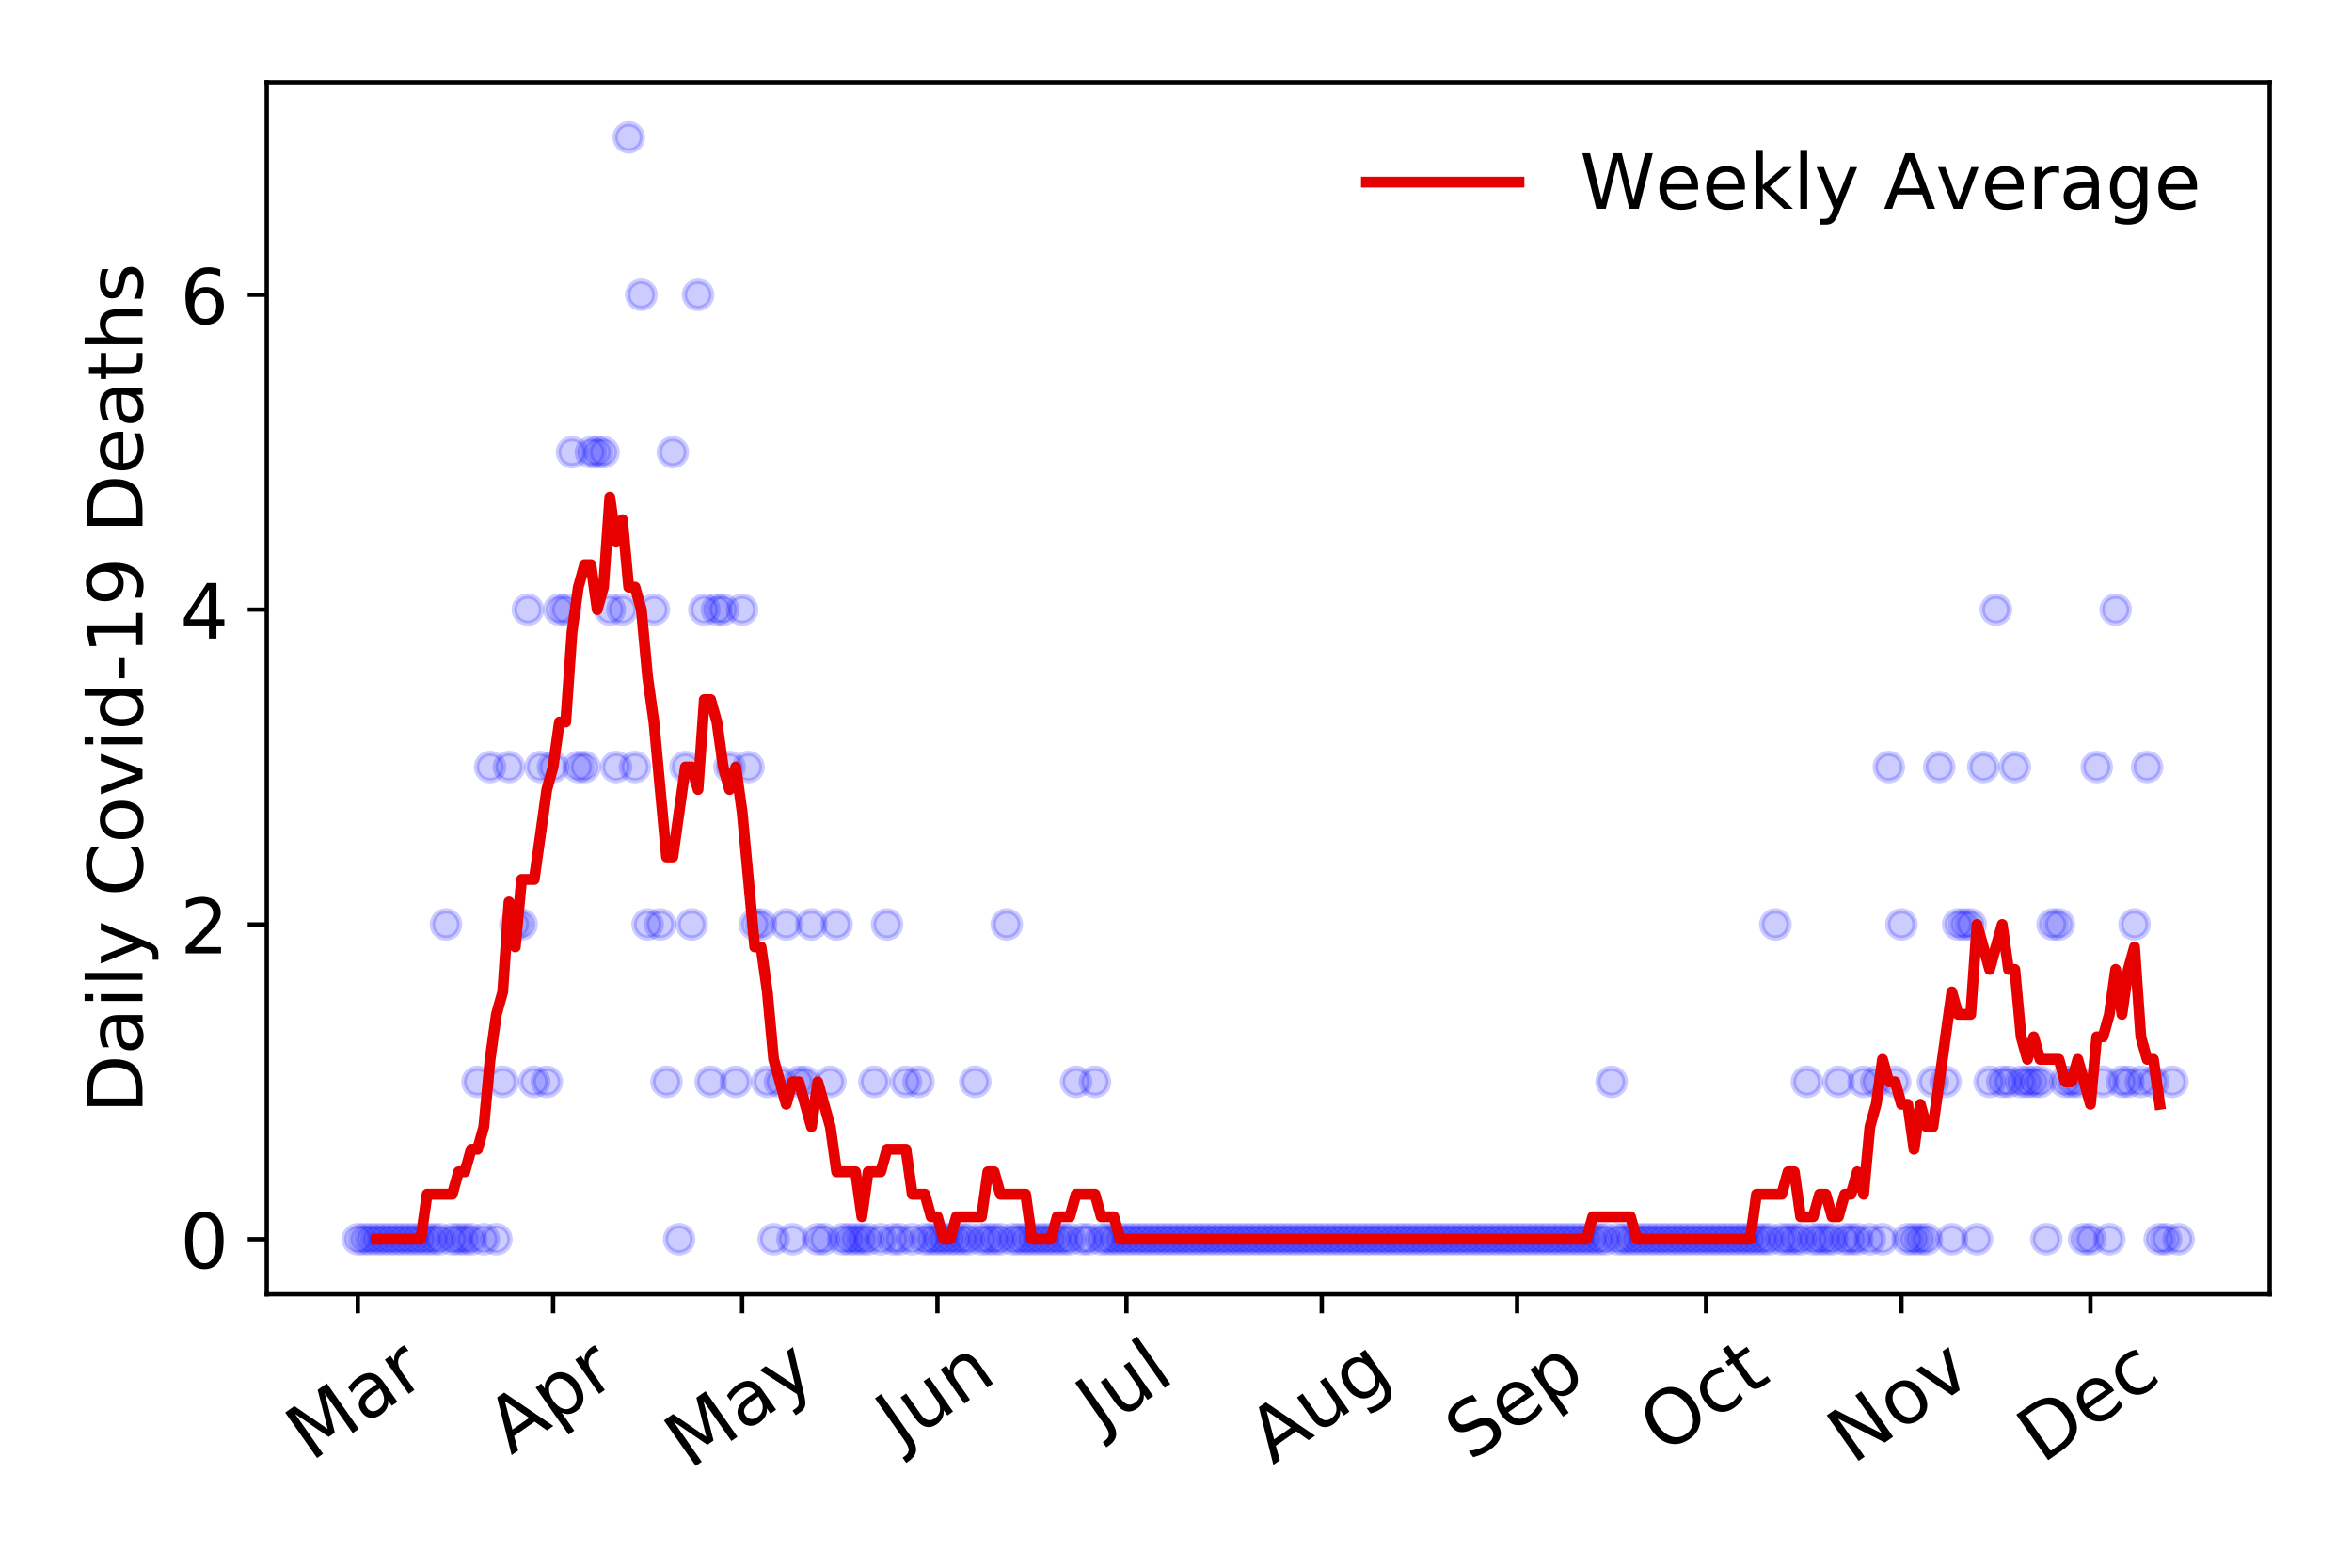 <?xml version="1.0" encoding="utf-8" standalone="no"?>
<!DOCTYPE svg PUBLIC "-//W3C//DTD SVG 1.1//EN"
  "http://www.w3.org/Graphics/SVG/1.1/DTD/svg11.dtd">
<!-- Created with matplotlib (https://matplotlib.org/) -->
<svg height="288pt" version="1.1" viewBox="0 0 432 288" width="432pt" xmlns="http://www.w3.org/2000/svg" xmlns:xlink="http://www.w3.org/1999/xlink">
 <defs>
  <style type="text/css">
*{stroke-linecap:butt;stroke-linejoin:round;}
  </style>
 </defs>
 <g id="figure_1">
  <g id="patch_1">
   <path d="M 0 288 
L 432 288 
L 432 0 
L 0 0 
z
" style="fill:#ffffff;"/>
  </g>
  <g id="axes_1">
   <g id="patch_2">
    <path d="M 48.995 237.778 
L 416.88 237.778 
L 416.88 15.12 
L 48.995 15.12 
z
" style="fill:#ffffff;"/>
   </g>
   <g id="matplotlib.axis_1">
    <g id="xtick_1">
     <g id="line2d_1">
      <defs>
       <path d="M 0 0 
L 0 3.5 
" id="me32b2e930e" style="stroke:#000000;stroke-width:0.8;"/>
      </defs>
      <g>
       <use style="stroke:#000000;stroke-width:0.8;" x="65.717" xlink:href="#me32b2e930e" y="237.778"/>
      </g>
     </g>
     <g id="text_1">
      <!-- Mar -->
      <defs>
       <path d="M 9.812 72.906 
L 24.516 72.906 
L 43.109 23.297 
L 61.812 72.906 
L 76.516 72.906 
L 76.516 0 
L 66.891 0 
L 66.891 64.016 
L 48.094 14.016 
L 38.188 14.016 
L 19.391 64.016 
L 19.391 0 
L 9.812 0 
z
" id="DejaVuSans-77"/>
       <path d="M 34.281 27.484 
Q 23.391 27.484 19.188 25 
Q 14.984 22.516 14.984 16.5 
Q 14.984 11.719 18.141 8.906 
Q 21.297 6.109 26.703 6.109 
Q 34.188 6.109 38.703 11.406 
Q 43.219 16.703 43.219 25.484 
L 43.219 27.484 
z
M 52.203 31.203 
L 52.203 0 
L 43.219 0 
L 43.219 8.297 
Q 40.141 3.328 35.547 0.953 
Q 30.953 -1.422 24.312 -1.422 
Q 15.922 -1.422 10.953 3.297 
Q 6 8.016 6 15.922 
Q 6 25.141 12.172 29.828 
Q 18.359 34.516 30.609 34.516 
L 43.219 34.516 
L 43.219 35.406 
Q 43.219 41.609 39.141 45 
Q 35.062 48.391 27.688 48.391 
Q 23 48.391 18.547 47.266 
Q 14.109 46.141 10.016 43.891 
L 10.016 52.203 
Q 14.938 54.109 19.578 55.047 
Q 24.219 56 28.609 56 
Q 40.484 56 46.344 49.844 
Q 52.203 43.703 52.203 31.203 
z
" id="DejaVuSans-97"/>
       <path d="M 41.109 46.297 
Q 39.594 47.172 37.812 47.578 
Q 36.031 48 33.891 48 
Q 26.266 48 22.188 43.047 
Q 18.109 38.094 18.109 28.812 
L 18.109 0 
L 9.078 0 
L 9.078 54.688 
L 18.109 54.688 
L 18.109 46.188 
Q 20.953 51.172 25.484 53.578 
Q 30.031 56 36.531 56 
Q 37.453 56 38.578 55.875 
Q 39.703 55.766 41.062 55.516 
z
" id="DejaVuSans-114"/>
      </defs>
      <g transform="translate(57.114 268.643)rotate(-35)scale(0.14 -0.14)">
       <use xlink:href="#DejaVuSans-77"/>
       <use x="86.279" xlink:href="#DejaVuSans-97"/>
       <use x="147.559" xlink:href="#DejaVuSans-114"/>
      </g>
     </g>
    </g>
    <g id="xtick_2">
     <g id="line2d_2">
      <g>
       <use style="stroke:#000000;stroke-width:0.8;" x="101.591" xlink:href="#me32b2e930e" y="237.778"/>
      </g>
     </g>
     <g id="text_2">
      <!-- Apr -->
      <defs>
       <path d="M 34.188 63.188 
L 20.797 26.906 
L 47.609 26.906 
z
M 28.609 72.906 
L 39.797 72.906 
L 67.578 0 
L 57.328 0 
L 50.688 18.703 
L 17.828 18.703 
L 11.188 0 
L 0.781 0 
z
" id="DejaVuSans-65"/>
       <path d="M 18.109 8.203 
L 18.109 -20.797 
L 9.078 -20.797 
L 9.078 54.688 
L 18.109 54.688 
L 18.109 46.391 
Q 20.953 51.266 25.266 53.625 
Q 29.594 56 35.594 56 
Q 45.562 56 51.781 48.094 
Q 58.016 40.188 58.016 27.297 
Q 58.016 14.406 51.781 6.484 
Q 45.562 -1.422 35.594 -1.422 
Q 29.594 -1.422 25.266 0.953 
Q 20.953 3.328 18.109 8.203 
z
M 48.688 27.297 
Q 48.688 37.203 44.609 42.844 
Q 40.531 48.484 33.406 48.484 
Q 26.266 48.484 22.188 42.844 
Q 18.109 37.203 18.109 27.297 
Q 18.109 17.391 22.188 11.75 
Q 26.266 6.109 33.406 6.109 
Q 40.531 6.109 44.609 11.75 
Q 48.688 17.391 48.688 27.297 
z
" id="DejaVuSans-112"/>
      </defs>
      <g transform="translate(93.887 267.384)rotate(-35)scale(0.14 -0.14)">
       <use xlink:href="#DejaVuSans-65"/>
       <use x="68.408" xlink:href="#DejaVuSans-112"/>
       <use x="131.885" xlink:href="#DejaVuSans-114"/>
      </g>
     </g>
    </g>
    <g id="xtick_3">
     <g id="line2d_3">
      <g>
       <use style="stroke:#000000;stroke-width:0.8;" x="136.308" xlink:href="#me32b2e930e" y="237.778"/>
      </g>
     </g>
     <g id="text_3">
      <!-- May -->
      <defs>
       <path d="M 32.172 -5.078 
Q 28.375 -14.844 24.75 -17.812 
Q 21.141 -20.797 15.094 -20.797 
L 7.906 -20.797 
L 7.906 -13.281 
L 13.188 -13.281 
Q 16.891 -13.281 18.938 -11.516 
Q 21 -9.766 23.484 -3.219 
L 25.094 0.875 
L 2.984 54.688 
L 12.5 54.688 
L 29.594 11.922 
L 46.688 54.688 
L 56.203 54.688 
z
" id="DejaVuSans-121"/>
      </defs>
      <g transform="translate(126.669 270.094)rotate(-35)scale(0.14 -0.14)">
       <use xlink:href="#DejaVuSans-77"/>
       <use x="86.279" xlink:href="#DejaVuSans-97"/>
       <use x="147.559" xlink:href="#DejaVuSans-121"/>
      </g>
     </g>
    </g>
    <g id="xtick_4">
     <g id="line2d_4">
      <g>
       <use style="stroke:#000000;stroke-width:0.8;" x="172.183" xlink:href="#me32b2e930e" y="237.778"/>
      </g>
     </g>
     <g id="text_4">
      <!-- Jun -->
      <defs>
       <path d="M 9.812 72.906 
L 19.672 72.906 
L 19.672 5.078 
Q 19.672 -8.109 14.672 -14.062 
Q 9.672 -20.016 -1.422 -20.016 
L -5.172 -20.016 
L -5.172 -11.719 
L -2.094 -11.719 
Q 4.438 -11.719 7.125 -8.047 
Q 9.812 -4.391 9.812 5.078 
z
" id="DejaVuSans-74"/>
       <path d="M 8.5 21.578 
L 8.5 54.688 
L 17.484 54.688 
L 17.484 21.922 
Q 17.484 14.156 20.5 10.266 
Q 23.531 6.391 29.594 6.391 
Q 36.859 6.391 41.078 11.031 
Q 45.312 15.672 45.312 23.688 
L 45.312 54.688 
L 54.297 54.688 
L 54.297 0 
L 45.312 0 
L 45.312 8.406 
Q 42.047 3.422 37.719 1 
Q 33.406 -1.422 27.688 -1.422 
Q 18.266 -1.422 13.375 4.438 
Q 8.5 10.297 8.5 21.578 
z
M 31.109 56 
z
" id="DejaVuSans-117"/>
       <path d="M 54.891 33.016 
L 54.891 0 
L 45.906 0 
L 45.906 32.719 
Q 45.906 40.484 42.875 44.328 
Q 39.844 48.188 33.797 48.188 
Q 26.516 48.188 22.312 43.547 
Q 18.109 38.922 18.109 30.906 
L 18.109 0 
L 9.078 0 
L 9.078 54.688 
L 18.109 54.688 
L 18.109 46.188 
Q 21.344 51.125 25.703 53.562 
Q 30.078 56 35.797 56 
Q 45.219 56 50.047 50.172 
Q 54.891 44.344 54.891 33.016 
z
" id="DejaVuSans-110"/>
      </defs>
      <g transform="translate(165.439 266.039)rotate(-35)scale(0.14 -0.14)">
       <use xlink:href="#DejaVuSans-74"/>
       <use x="29.492" xlink:href="#DejaVuSans-117"/>
       <use x="92.871" xlink:href="#DejaVuSans-110"/>
      </g>
     </g>
    </g>
    <g id="xtick_5">
     <g id="line2d_5">
      <g>
       <use style="stroke:#000000;stroke-width:0.8;" x="206.9" xlink:href="#me32b2e930e" y="237.778"/>
      </g>
     </g>
     <g id="text_5">
      <!-- Jul -->
      <defs>
       <path d="M 9.422 75.984 
L 18.406 75.984 
L 18.406 0 
L 9.422 0 
z
" id="DejaVuSans-108"/>
      </defs>
      <g transform="translate(202.197 263.181)rotate(-35)scale(0.14 -0.14)">
       <use xlink:href="#DejaVuSans-74"/>
       <use x="29.492" xlink:href="#DejaVuSans-117"/>
       <use x="92.871" xlink:href="#DejaVuSans-108"/>
      </g>
     </g>
    </g>
    <g id="xtick_6">
     <g id="line2d_6">
      <g>
       <use style="stroke:#000000;stroke-width:0.8;" x="242.774" xlink:href="#me32b2e930e" y="237.778"/>
      </g>
     </g>
     <g id="text_6">
      <!-- Aug -->
      <defs>
       <path d="M 45.406 27.984 
Q 45.406 37.75 41.375 43.109 
Q 37.359 48.484 30.078 48.484 
Q 22.859 48.484 18.828 43.109 
Q 14.797 37.75 14.797 27.984 
Q 14.797 18.266 18.828 12.891 
Q 22.859 7.516 30.078 7.516 
Q 37.359 7.516 41.375 12.891 
Q 45.406 18.266 45.406 27.984 
z
M 54.391 6.781 
Q 54.391 -7.172 48.188 -13.984 
Q 42 -20.797 29.203 -20.797 
Q 24.469 -20.797 20.266 -20.094 
Q 16.062 -19.391 12.109 -17.922 
L 12.109 -9.188 
Q 16.062 -11.328 19.922 -12.344 
Q 23.781 -13.375 27.781 -13.375 
Q 36.625 -13.375 41.016 -8.766 
Q 45.406 -4.156 45.406 5.172 
L 45.406 9.625 
Q 42.625 4.781 38.281 2.391 
Q 33.938 0 27.875 0 
Q 17.828 0 11.672 7.656 
Q 5.516 15.328 5.516 27.984 
Q 5.516 40.672 11.672 48.328 
Q 17.828 56 27.875 56 
Q 33.938 56 38.281 53.609 
Q 42.625 51.219 45.406 46.391 
L 45.406 54.688 
L 54.391 54.688 
z
" id="DejaVuSans-103"/>
      </defs>
      <g transform="translate(233.793 269.172)rotate(-35)scale(0.14 -0.14)">
       <use xlink:href="#DejaVuSans-65"/>
       <use x="68.408" xlink:href="#DejaVuSans-117"/>
       <use x="131.787" xlink:href="#DejaVuSans-103"/>
      </g>
     </g>
    </g>
    <g id="xtick_7">
     <g id="line2d_7">
      <g>
       <use style="stroke:#000000;stroke-width:0.8;" x="278.648" xlink:href="#me32b2e930e" y="237.778"/>
      </g>
     </g>
     <g id="text_7">
      <!-- Sep -->
      <defs>
       <path d="M 53.516 70.516 
L 53.516 60.891 
Q 47.906 63.578 42.922 64.891 
Q 37.938 66.219 33.297 66.219 
Q 25.25 66.219 20.875 63.094 
Q 16.5 59.969 16.5 54.203 
Q 16.5 49.359 19.406 46.891 
Q 22.312 44.438 30.422 42.922 
L 36.375 41.703 
Q 47.406 39.594 52.656 34.297 
Q 57.906 29 57.906 20.125 
Q 57.906 9.516 50.797 4.047 
Q 43.703 -1.422 29.984 -1.422 
Q 24.812 -1.422 18.969 -0.25 
Q 13.141 0.922 6.891 3.219 
L 6.891 13.375 
Q 12.891 10.016 18.656 8.297 
Q 24.422 6.594 29.984 6.594 
Q 38.422 6.594 43.016 9.906 
Q 47.609 13.234 47.609 19.391 
Q 47.609 24.75 44.312 27.781 
Q 41.016 30.812 33.5 32.328 
L 27.484 33.5 
Q 16.453 35.688 11.516 40.375 
Q 6.594 45.062 6.594 53.422 
Q 6.594 63.094 13.406 68.656 
Q 20.219 74.219 32.172 74.219 
Q 37.312 74.219 42.625 73.281 
Q 47.953 72.359 53.516 70.516 
z
" id="DejaVuSans-83"/>
       <path d="M 56.203 29.594 
L 56.203 25.203 
L 14.891 25.203 
Q 15.484 15.922 20.484 11.062 
Q 25.484 6.203 34.422 6.203 
Q 39.594 6.203 44.453 7.469 
Q 49.312 8.734 54.109 11.281 
L 54.109 2.781 
Q 49.266 0.734 44.188 -0.344 
Q 39.109 -1.422 33.891 -1.422 
Q 20.797 -1.422 13.156 6.188 
Q 5.516 13.812 5.516 26.812 
Q 5.516 40.234 12.766 48.109 
Q 20.016 56 32.328 56 
Q 43.359 56 49.781 48.891 
Q 56.203 41.797 56.203 29.594 
z
M 47.219 32.234 
Q 47.125 39.594 43.094 43.984 
Q 39.062 48.391 32.422 48.391 
Q 24.906 48.391 20.391 44.141 
Q 15.875 39.891 15.188 32.172 
z
" id="DejaVuSans-101"/>
      </defs>
      <g transform="translate(270.055 268.629)rotate(-35)scale(0.14 -0.14)">
       <use xlink:href="#DejaVuSans-83"/>
       <use x="63.477" xlink:href="#DejaVuSans-101"/>
       <use x="125" xlink:href="#DejaVuSans-112"/>
      </g>
     </g>
    </g>
    <g id="xtick_8">
     <g id="line2d_8">
      <g>
       <use style="stroke:#000000;stroke-width:0.8;" x="313.365" xlink:href="#me32b2e930e" y="237.778"/>
      </g>
     </g>
     <g id="text_8">
      <!-- Oct -->
      <defs>
       <path d="M 39.406 66.219 
Q 28.656 66.219 22.328 58.203 
Q 16.016 50.203 16.016 36.375 
Q 16.016 22.609 22.328 14.594 
Q 28.656 6.594 39.406 6.594 
Q 50.141 6.594 56.422 14.594 
Q 62.703 22.609 62.703 36.375 
Q 62.703 50.203 56.422 58.203 
Q 50.141 66.219 39.406 66.219 
z
M 39.406 74.219 
Q 54.734 74.219 63.906 63.938 
Q 73.094 53.656 73.094 36.375 
Q 73.094 19.141 63.906 8.859 
Q 54.734 -1.422 39.406 -1.422 
Q 24.031 -1.422 14.812 8.828 
Q 5.609 19.094 5.609 36.375 
Q 5.609 53.656 14.812 63.938 
Q 24.031 74.219 39.406 74.219 
z
" id="DejaVuSans-79"/>
       <path d="M 48.781 52.594 
L 48.781 44.188 
Q 44.969 46.297 41.141 47.344 
Q 37.312 48.391 33.406 48.391 
Q 24.656 48.391 19.812 42.844 
Q 14.984 37.312 14.984 27.297 
Q 14.984 17.281 19.812 11.734 
Q 24.656 6.203 33.406 6.203 
Q 37.312 6.203 41.141 7.25 
Q 44.969 8.297 48.781 10.406 
L 48.781 2.094 
Q 45.016 0.344 40.984 -0.531 
Q 36.969 -1.422 32.422 -1.422 
Q 20.062 -1.422 12.781 6.344 
Q 5.516 14.109 5.516 27.297 
Q 5.516 40.672 12.859 48.328 
Q 20.219 56 33.016 56 
Q 37.156 56 41.109 55.141 
Q 45.062 54.297 48.781 52.594 
z
" id="DejaVuSans-99"/>
       <path d="M 18.312 70.219 
L 18.312 54.688 
L 36.812 54.688 
L 36.812 47.703 
L 18.312 47.703 
L 18.312 18.016 
Q 18.312 11.328 20.141 9.422 
Q 21.969 7.516 27.594 7.516 
L 36.812 7.516 
L 36.812 0 
L 27.594 0 
Q 17.188 0 13.234 3.875 
Q 9.281 7.766 9.281 18.016 
L 9.281 47.703 
L 2.688 47.703 
L 2.688 54.688 
L 9.281 54.688 
L 9.281 70.219 
z
" id="DejaVuSans-116"/>
      </defs>
      <g transform="translate(305.667 267.377)rotate(-35)scale(0.14 -0.14)">
       <use xlink:href="#DejaVuSans-79"/>
       <use x="78.711" xlink:href="#DejaVuSans-99"/>
       <use x="133.691" xlink:href="#DejaVuSans-116"/>
      </g>
     </g>
    </g>
    <g id="xtick_9">
     <g id="line2d_9">
      <g>
       <use style="stroke:#000000;stroke-width:0.8;" x="349.24" xlink:href="#me32b2e930e" y="237.778"/>
      </g>
     </g>
     <g id="text_9">
      <!-- Nov -->
      <defs>
       <path d="M 9.812 72.906 
L 23.094 72.906 
L 55.422 11.922 
L 55.422 72.906 
L 64.984 72.906 
L 64.984 0 
L 51.703 0 
L 19.391 60.984 
L 19.391 0 
L 9.812 0 
z
" id="DejaVuSans-78"/>
       <path d="M 30.609 48.391 
Q 23.391 48.391 19.188 42.75 
Q 14.984 37.109 14.984 27.297 
Q 14.984 17.484 19.156 11.844 
Q 23.344 6.203 30.609 6.203 
Q 37.797 6.203 41.984 11.859 
Q 46.188 17.531 46.188 27.297 
Q 46.188 37.016 41.984 42.703 
Q 37.797 48.391 30.609 48.391 
z
M 30.609 56 
Q 42.328 56 49.016 48.375 
Q 55.719 40.766 55.719 27.297 
Q 55.719 13.875 49.016 6.219 
Q 42.328 -1.422 30.609 -1.422 
Q 18.844 -1.422 12.172 6.219 
Q 5.516 13.875 5.516 27.297 
Q 5.516 40.766 12.172 48.375 
Q 18.844 56 30.609 56 
z
" id="DejaVuSans-111"/>
       <path d="M 2.984 54.688 
L 12.5 54.688 
L 29.594 8.797 
L 46.688 54.688 
L 56.203 54.688 
L 35.688 0 
L 23.484 0 
z
" id="DejaVuSans-118"/>
      </defs>
      <g transform="translate(340.263 269.166)rotate(-35)scale(0.14 -0.14)">
       <use xlink:href="#DejaVuSans-78"/>
       <use x="74.805" xlink:href="#DejaVuSans-111"/>
       <use x="135.986" xlink:href="#DejaVuSans-118"/>
      </g>
     </g>
    </g>
    <g id="xtick_10">
     <g id="line2d_10">
      <g>
       <use style="stroke:#000000;stroke-width:0.8;" x="383.957" xlink:href="#me32b2e930e" y="237.778"/>
      </g>
     </g>
     <g id="text_10">
      <!-- Dec -->
      <defs>
       <path d="M 19.672 64.797 
L 19.672 8.109 
L 31.594 8.109 
Q 46.688 8.109 53.688 14.938 
Q 60.688 21.781 60.688 36.531 
Q 60.688 51.172 53.688 57.984 
Q 46.688 64.797 31.594 64.797 
z
M 9.812 72.906 
L 30.078 72.906 
Q 51.266 72.906 61.172 64.094 
Q 71.094 55.281 71.094 36.531 
Q 71.094 17.672 61.125 8.828 
Q 51.172 0 30.078 0 
L 9.812 0 
z
" id="DejaVuSans-68"/>
      </defs>
      <g transform="translate(375.076 269.032)rotate(-35)scale(0.14 -0.14)">
       <use xlink:href="#DejaVuSans-68"/>
       <use x="77.002" xlink:href="#DejaVuSans-101"/>
       <use x="138.525" xlink:href="#DejaVuSans-99"/>
      </g>
     </g>
    </g>
   </g>
   <g id="matplotlib.axis_2">
    <g id="ytick_1">
     <g id="line2d_11">
      <defs>
       <path d="M 0 0 
L -3.5 0 
" id="m972cde4a6f" style="stroke:#000000;stroke-width:0.8;"/>
      </defs>
      <g>
       <use style="stroke:#000000;stroke-width:0.8;" x="48.995" xlink:href="#m972cde4a6f" y="227.657"/>
      </g>
     </g>
     <g id="text_11">
      <!-- 0 -->
      <defs>
       <path d="M 31.781 66.406 
Q 24.172 66.406 20.328 58.906 
Q 16.5 51.422 16.5 36.375 
Q 16.5 21.391 20.328 13.891 
Q 24.172 6.391 31.781 6.391 
Q 39.453 6.391 43.281 13.891 
Q 47.125 21.391 47.125 36.375 
Q 47.125 51.422 43.281 58.906 
Q 39.453 66.406 31.781 66.406 
z
M 31.781 74.219 
Q 44.047 74.219 50.516 64.516 
Q 56.984 54.828 56.984 36.375 
Q 56.984 17.969 50.516 8.266 
Q 44.047 -1.422 31.781 -1.422 
Q 19.531 -1.422 13.062 8.266 
Q 6.594 17.969 6.594 36.375 
Q 6.594 54.828 13.062 64.516 
Q 19.531 74.219 31.781 74.219 
z
" id="DejaVuSans-48"/>
      </defs>
      <g transform="translate(33.087 232.976)scale(0.14 -0.14)">
       <use xlink:href="#DejaVuSans-48"/>
      </g>
     </g>
    </g>
    <g id="ytick_2">
     <g id="line2d_12">
      <g>
       <use style="stroke:#000000;stroke-width:0.8;" x="48.995" xlink:href="#m972cde4a6f" y="169.824"/>
      </g>
     </g>
     <g id="text_12">
      <!-- 2 -->
      <defs>
       <path d="M 19.188 8.297 
L 53.609 8.297 
L 53.609 0 
L 7.328 0 
L 7.328 8.297 
Q 12.938 14.109 22.625 23.891 
Q 32.328 33.688 34.812 36.531 
Q 39.547 41.844 41.422 45.531 
Q 43.312 49.219 43.312 52.781 
Q 43.312 58.594 39.234 62.25 
Q 35.156 65.922 28.609 65.922 
Q 23.969 65.922 18.812 64.312 
Q 13.672 62.703 7.812 59.422 
L 7.812 69.391 
Q 13.766 71.781 18.938 73 
Q 24.125 74.219 28.422 74.219 
Q 39.75 74.219 46.484 68.547 
Q 53.219 62.891 53.219 53.422 
Q 53.219 48.922 51.531 44.891 
Q 49.859 40.875 45.406 35.406 
Q 44.188 33.984 37.641 27.219 
Q 31.109 20.453 19.188 8.297 
z
" id="DejaVuSans-50"/>
      </defs>
      <g transform="translate(33.087 175.143)scale(0.14 -0.14)">
       <use xlink:href="#DejaVuSans-50"/>
      </g>
     </g>
    </g>
    <g id="ytick_3">
     <g id="line2d_13">
      <g>
       <use style="stroke:#000000;stroke-width:0.8;" x="48.995" xlink:href="#m972cde4a6f" y="111.991"/>
      </g>
     </g>
     <g id="text_13">
      <!-- 4 -->
      <defs>
       <path d="M 37.797 64.312 
L 12.891 25.391 
L 37.797 25.391 
z
M 35.203 72.906 
L 47.609 72.906 
L 47.609 25.391 
L 58.016 25.391 
L 58.016 17.188 
L 47.609 17.188 
L 47.609 0 
L 37.797 0 
L 37.797 17.188 
L 4.891 17.188 
L 4.891 26.703 
z
" id="DejaVuSans-52"/>
      </defs>
      <g transform="translate(33.087 117.31)scale(0.14 -0.14)">
       <use xlink:href="#DejaVuSans-52"/>
      </g>
     </g>
    </g>
    <g id="ytick_4">
     <g id="line2d_14">
      <g>
       <use style="stroke:#000000;stroke-width:0.8;" x="48.995" xlink:href="#m972cde4a6f" y="54.157"/>
      </g>
     </g>
     <g id="text_14">
      <!-- 6 -->
      <defs>
       <path d="M 33.016 40.375 
Q 26.375 40.375 22.484 35.828 
Q 18.609 31.297 18.609 23.391 
Q 18.609 15.531 22.484 10.953 
Q 26.375 6.391 33.016 6.391 
Q 39.656 6.391 43.531 10.953 
Q 47.406 15.531 47.406 23.391 
Q 47.406 31.297 43.531 35.828 
Q 39.656 40.375 33.016 40.375 
z
M 52.594 71.297 
L 52.594 62.312 
Q 48.875 64.062 45.094 64.984 
Q 41.312 65.922 37.594 65.922 
Q 27.828 65.922 22.672 59.328 
Q 17.531 52.734 16.797 39.406 
Q 19.672 43.656 24.016 45.922 
Q 28.375 48.188 33.594 48.188 
Q 44.578 48.188 50.953 41.516 
Q 57.328 34.859 57.328 23.391 
Q 57.328 12.156 50.688 5.359 
Q 44.047 -1.422 33.016 -1.422 
Q 20.359 -1.422 13.672 8.266 
Q 6.984 17.969 6.984 36.375 
Q 6.984 53.656 15.188 63.938 
Q 23.391 74.219 37.203 74.219 
Q 40.922 74.219 44.703 73.484 
Q 48.484 72.75 52.594 71.297 
z
" id="DejaVuSans-54"/>
      </defs>
      <g transform="translate(33.087 59.476)scale(0.14 -0.14)">
       <use xlink:href="#DejaVuSans-54"/>
      </g>
     </g>
    </g>
    <g id="text_15">
     <!-- Daily Covid-19 Deaths -->
     <defs>
      <path d="M 9.422 54.688 
L 18.406 54.688 
L 18.406 0 
L 9.422 0 
z
M 9.422 75.984 
L 18.406 75.984 
L 18.406 64.594 
L 9.422 64.594 
z
" id="DejaVuSans-105"/>
      <path id="DejaVuSans-32"/>
      <path d="M 64.406 67.281 
L 64.406 56.891 
Q 59.422 61.531 53.781 63.812 
Q 48.141 66.109 41.797 66.109 
Q 29.297 66.109 22.656 58.469 
Q 16.016 50.828 16.016 36.375 
Q 16.016 21.969 22.656 14.328 
Q 29.297 6.688 41.797 6.688 
Q 48.141 6.688 53.781 8.984 
Q 59.422 11.281 64.406 15.922 
L 64.406 5.609 
Q 59.234 2.094 53.438 0.328 
Q 47.656 -1.422 41.219 -1.422 
Q 24.656 -1.422 15.125 8.703 
Q 5.609 18.844 5.609 36.375 
Q 5.609 53.953 15.125 64.078 
Q 24.656 74.219 41.219 74.219 
Q 47.75 74.219 53.531 72.484 
Q 59.328 70.75 64.406 67.281 
z
" id="DejaVuSans-67"/>
      <path d="M 45.406 46.391 
L 45.406 75.984 
L 54.391 75.984 
L 54.391 0 
L 45.406 0 
L 45.406 8.203 
Q 42.578 3.328 38.25 0.953 
Q 33.938 -1.422 27.875 -1.422 
Q 17.969 -1.422 11.734 6.484 
Q 5.516 14.406 5.516 27.297 
Q 5.516 40.188 11.734 48.094 
Q 17.969 56 27.875 56 
Q 33.938 56 38.25 53.625 
Q 42.578 51.266 45.406 46.391 
z
M 14.797 27.297 
Q 14.797 17.391 18.875 11.75 
Q 22.953 6.109 30.078 6.109 
Q 37.203 6.109 41.297 11.75 
Q 45.406 17.391 45.406 27.297 
Q 45.406 37.203 41.297 42.844 
Q 37.203 48.484 30.078 48.484 
Q 22.953 48.484 18.875 42.844 
Q 14.797 37.203 14.797 27.297 
z
" id="DejaVuSans-100"/>
      <path d="M 4.891 31.391 
L 31.203 31.391 
L 31.203 23.391 
L 4.891 23.391 
z
" id="DejaVuSans-45"/>
      <path d="M 12.406 8.297 
L 28.516 8.297 
L 28.516 63.922 
L 10.984 60.406 
L 10.984 69.391 
L 28.422 72.906 
L 38.281 72.906 
L 38.281 8.297 
L 54.391 8.297 
L 54.391 0 
L 12.406 0 
z
" id="DejaVuSans-49"/>
      <path d="M 10.984 1.516 
L 10.984 10.5 
Q 14.703 8.734 18.5 7.812 
Q 22.312 6.891 25.984 6.891 
Q 35.75 6.891 40.891 13.453 
Q 46.047 20.016 46.781 33.406 
Q 43.953 29.203 39.594 26.953 
Q 35.25 24.703 29.984 24.703 
Q 19.047 24.703 12.672 31.312 
Q 6.297 37.938 6.297 49.422 
Q 6.297 60.641 12.938 67.422 
Q 19.578 74.219 30.609 74.219 
Q 43.266 74.219 49.922 64.516 
Q 56.594 54.828 56.594 36.375 
Q 56.594 19.141 48.406 8.859 
Q 40.234 -1.422 26.422 -1.422 
Q 22.703 -1.422 18.891 -0.688 
Q 15.094 0.047 10.984 1.516 
z
M 30.609 32.422 
Q 37.25 32.422 41.125 36.953 
Q 45.016 41.5 45.016 49.422 
Q 45.016 57.281 41.125 61.844 
Q 37.25 66.406 30.609 66.406 
Q 23.969 66.406 20.094 61.844 
Q 16.219 57.281 16.219 49.422 
Q 16.219 41.5 20.094 36.953 
Q 23.969 32.422 30.609 32.422 
z
" id="DejaVuSans-57"/>
      <path d="M 54.891 33.016 
L 54.891 0 
L 45.906 0 
L 45.906 32.719 
Q 45.906 40.484 42.875 44.328 
Q 39.844 48.188 33.797 48.188 
Q 26.516 48.188 22.312 43.547 
Q 18.109 38.922 18.109 30.906 
L 18.109 0 
L 9.078 0 
L 9.078 75.984 
L 18.109 75.984 
L 18.109 46.188 
Q 21.344 51.125 25.703 53.562 
Q 30.078 56 35.797 56 
Q 45.219 56 50.047 50.172 
Q 54.891 44.344 54.891 33.016 
z
" id="DejaVuSans-104"/>
      <path d="M 44.281 53.078 
L 44.281 44.578 
Q 40.484 46.531 36.375 47.5 
Q 32.281 48.484 27.875 48.484 
Q 21.188 48.484 17.844 46.438 
Q 14.5 44.391 14.5 40.281 
Q 14.5 37.156 16.891 35.375 
Q 19.281 33.594 26.516 31.984 
L 29.594 31.297 
Q 39.156 29.25 43.188 25.516 
Q 47.219 21.781 47.219 15.094 
Q 47.219 7.469 41.188 3.016 
Q 35.156 -1.422 24.609 -1.422 
Q 20.219 -1.422 15.453 -0.562 
Q 10.688 0.297 5.422 2 
L 5.422 11.281 
Q 10.406 8.688 15.234 7.391 
Q 20.062 6.109 24.812 6.109 
Q 31.156 6.109 34.562 8.281 
Q 37.984 10.453 37.984 14.406 
Q 37.984 18.062 35.516 20.016 
Q 33.062 21.969 24.703 23.781 
L 21.578 24.516 
Q 13.234 26.266 9.516 29.906 
Q 5.812 33.547 5.812 39.891 
Q 5.812 47.609 11.281 51.797 
Q 16.75 56 26.812 56 
Q 31.781 56 36.172 55.266 
Q 40.578 54.547 44.281 53.078 
z
" id="DejaVuSans-115"/>
     </defs>
     <g transform="translate(26.176 204.56)rotate(-90)scale(0.14 -0.14)">
      <use xlink:href="#DejaVuSans-68"/>
      <use x="77.002" xlink:href="#DejaVuSans-97"/>
      <use x="138.281" xlink:href="#DejaVuSans-105"/>
      <use x="166.064" xlink:href="#DejaVuSans-108"/>
      <use x="193.848" xlink:href="#DejaVuSans-121"/>
      <use x="253.027" xlink:href="#DejaVuSans-32"/>
      <use x="284.814" xlink:href="#DejaVuSans-67"/>
      <use x="354.639" xlink:href="#DejaVuSans-111"/>
      <use x="415.82" xlink:href="#DejaVuSans-118"/>
      <use x="475" xlink:href="#DejaVuSans-105"/>
      <use x="502.783" xlink:href="#DejaVuSans-100"/>
      <use x="566.26" xlink:href="#DejaVuSans-45"/>
      <use x="602.344" xlink:href="#DejaVuSans-49"/>
      <use x="665.967" xlink:href="#DejaVuSans-57"/>
      <use x="729.59" xlink:href="#DejaVuSans-32"/>
      <use x="761.377" xlink:href="#DejaVuSans-68"/>
      <use x="838.379" xlink:href="#DejaVuSans-101"/>
      <use x="899.902" xlink:href="#DejaVuSans-97"/>
      <use x="961.182" xlink:href="#DejaVuSans-116"/>
      <use x="1000.391" xlink:href="#DejaVuSans-104"/>
      <use x="1063.77" xlink:href="#DejaVuSans-115"/>
     </g>
    </g>
   </g>
   <g id="line2d_15">
    <defs>
     <path d="M 0 2.5 
C 0.663 2.5 1.299 2.237 1.768 1.768 
C 2.237 1.299 2.5 0.663 2.5 0 
C 2.5 -0.663 2.237 -1.299 1.768 -1.768 
C 1.299 -2.237 0.663 -2.5 0 -2.5 
C -0.663 -2.5 -1.299 -2.237 -1.768 -1.768 
C -2.237 -1.299 -2.5 -0.663 -2.5 0 
C -2.5 0.663 -2.237 1.299 -1.768 1.768 
C -1.299 2.237 -0.663 2.5 0 2.5 
z
" id="m08e5d1248e" style="stroke:#0000ff;stroke-opacity:0.2;"/>
    </defs>
    <g clip-path="url(#pfbc9fa5e97)">
     <use style="fill:#0000ff;fill-opacity:0.2;stroke:#0000ff;stroke-opacity:0.2;" x="65.717" xlink:href="#m08e5d1248e" y="227.657"/>
     <use style="fill:#0000ff;fill-opacity:0.2;stroke:#0000ff;stroke-opacity:0.2;" x="66.874" xlink:href="#m08e5d1248e" y="227.657"/>
     <use style="fill:#0000ff;fill-opacity:0.2;stroke:#0000ff;stroke-opacity:0.2;" x="68.032" xlink:href="#m08e5d1248e" y="227.657"/>
     <use style="fill:#0000ff;fill-opacity:0.2;stroke:#0000ff;stroke-opacity:0.2;" x="69.189" xlink:href="#m08e5d1248e" y="227.657"/>
     <use style="fill:#0000ff;fill-opacity:0.2;stroke:#0000ff;stroke-opacity:0.2;" x="70.346" xlink:href="#m08e5d1248e" y="227.657"/>
     <use style="fill:#0000ff;fill-opacity:0.2;stroke:#0000ff;stroke-opacity:0.2;" x="71.503" xlink:href="#m08e5d1248e" y="227.657"/>
     <use style="fill:#0000ff;fill-opacity:0.2;stroke:#0000ff;stroke-opacity:0.2;" x="72.66" xlink:href="#m08e5d1248e" y="227.657"/>
     <use style="fill:#0000ff;fill-opacity:0.2;stroke:#0000ff;stroke-opacity:0.2;" x="73.818" xlink:href="#m08e5d1248e" y="227.657"/>
     <use style="fill:#0000ff;fill-opacity:0.2;stroke:#0000ff;stroke-opacity:0.2;" x="74.975" xlink:href="#m08e5d1248e" y="227.657"/>
     <use style="fill:#0000ff;fill-opacity:0.2;stroke:#0000ff;stroke-opacity:0.2;" x="76.132" xlink:href="#m08e5d1248e" y="227.657"/>
     <use style="fill:#0000ff;fill-opacity:0.2;stroke:#0000ff;stroke-opacity:0.2;" x="77.289" xlink:href="#m08e5d1248e" y="227.657"/>
     <use style="fill:#0000ff;fill-opacity:0.2;stroke:#0000ff;stroke-opacity:0.2;" x="78.447" xlink:href="#m08e5d1248e" y="227.657"/>
     <use style="fill:#0000ff;fill-opacity:0.2;stroke:#0000ff;stroke-opacity:0.2;" x="79.604" xlink:href="#m08e5d1248e" y="227.657"/>
     <use style="fill:#0000ff;fill-opacity:0.2;stroke:#0000ff;stroke-opacity:0.2;" x="80.761" xlink:href="#m08e5d1248e" y="227.657"/>
     <use style="fill:#0000ff;fill-opacity:0.2;stroke:#0000ff;stroke-opacity:0.2;" x="81.918" xlink:href="#m08e5d1248e" y="169.824"/>
     <use style="fill:#0000ff;fill-opacity:0.2;stroke:#0000ff;stroke-opacity:0.2;" x="83.076" xlink:href="#m08e5d1248e" y="227.657"/>
     <use style="fill:#0000ff;fill-opacity:0.2;stroke:#0000ff;stroke-opacity:0.2;" x="84.233" xlink:href="#m08e5d1248e" y="227.657"/>
     <use style="fill:#0000ff;fill-opacity:0.2;stroke:#0000ff;stroke-opacity:0.2;" x="85.39" xlink:href="#m08e5d1248e" y="227.657"/>
     <use style="fill:#0000ff;fill-opacity:0.2;stroke:#0000ff;stroke-opacity:0.2;" x="86.547" xlink:href="#m08e5d1248e" y="227.657"/>
     <use style="fill:#0000ff;fill-opacity:0.2;stroke:#0000ff;stroke-opacity:0.2;" x="87.705" xlink:href="#m08e5d1248e" y="198.741"/>
     <use style="fill:#0000ff;fill-opacity:0.2;stroke:#0000ff;stroke-opacity:0.2;" x="88.862" xlink:href="#m08e5d1248e" y="227.657"/>
     <use style="fill:#0000ff;fill-opacity:0.2;stroke:#0000ff;stroke-opacity:0.2;" x="90.019" xlink:href="#m08e5d1248e" y="140.907"/>
     <use style="fill:#0000ff;fill-opacity:0.2;stroke:#0000ff;stroke-opacity:0.2;" x="91.176" xlink:href="#m08e5d1248e" y="227.657"/>
     <use style="fill:#0000ff;fill-opacity:0.2;stroke:#0000ff;stroke-opacity:0.2;" x="92.333" xlink:href="#m08e5d1248e" y="198.741"/>
     <use style="fill:#0000ff;fill-opacity:0.2;stroke:#0000ff;stroke-opacity:0.2;" x="93.491" xlink:href="#m08e5d1248e" y="140.907"/>
     <use style="fill:#0000ff;fill-opacity:0.2;stroke:#0000ff;stroke-opacity:0.2;" x="94.648" xlink:href="#m08e5d1248e" y="169.824"/>
     <use style="fill:#0000ff;fill-opacity:0.2;stroke:#0000ff;stroke-opacity:0.2;" x="95.805" xlink:href="#m08e5d1248e" y="169.824"/>
     <use style="fill:#0000ff;fill-opacity:0.2;stroke:#0000ff;stroke-opacity:0.2;" x="96.962" xlink:href="#m08e5d1248e" y="111.991"/>
     <use style="fill:#0000ff;fill-opacity:0.2;stroke:#0000ff;stroke-opacity:0.2;" x="98.12" xlink:href="#m08e5d1248e" y="198.741"/>
     <use style="fill:#0000ff;fill-opacity:0.2;stroke:#0000ff;stroke-opacity:0.2;" x="99.277" xlink:href="#m08e5d1248e" y="140.907"/>
     <use style="fill:#0000ff;fill-opacity:0.2;stroke:#0000ff;stroke-opacity:0.2;" x="100.434" xlink:href="#m08e5d1248e" y="198.741"/>
     <use style="fill:#0000ff;fill-opacity:0.2;stroke:#0000ff;stroke-opacity:0.2;" x="101.591" xlink:href="#m08e5d1248e" y="140.907"/>
     <use style="fill:#0000ff;fill-opacity:0.2;stroke:#0000ff;stroke-opacity:0.2;" x="102.749" xlink:href="#m08e5d1248e" y="111.991"/>
     <use style="fill:#0000ff;fill-opacity:0.2;stroke:#0000ff;stroke-opacity:0.2;" x="103.906" xlink:href="#m08e5d1248e" y="111.991"/>
     <use style="fill:#0000ff;fill-opacity:0.2;stroke:#0000ff;stroke-opacity:0.2;" x="105.063" xlink:href="#m08e5d1248e" y="83.074"/>
     <use style="fill:#0000ff;fill-opacity:0.2;stroke:#0000ff;stroke-opacity:0.2;" x="106.22" xlink:href="#m08e5d1248e" y="140.907"/>
     <use style="fill:#0000ff;fill-opacity:0.2;stroke:#0000ff;stroke-opacity:0.2;" x="107.378" xlink:href="#m08e5d1248e" y="140.907"/>
     <use style="fill:#0000ff;fill-opacity:0.2;stroke:#0000ff;stroke-opacity:0.2;" x="108.535" xlink:href="#m08e5d1248e" y="83.074"/>
     <use style="fill:#0000ff;fill-opacity:0.2;stroke:#0000ff;stroke-opacity:0.2;" x="109.692" xlink:href="#m08e5d1248e" y="83.074"/>
     <use style="fill:#0000ff;fill-opacity:0.2;stroke:#0000ff;stroke-opacity:0.2;" x="110.849" xlink:href="#m08e5d1248e" y="83.074"/>
     <use style="fill:#0000ff;fill-opacity:0.2;stroke:#0000ff;stroke-opacity:0.2;" x="112.006" xlink:href="#m08e5d1248e" y="111.991"/>
     <use style="fill:#0000ff;fill-opacity:0.2;stroke:#0000ff;stroke-opacity:0.2;" x="113.164" xlink:href="#m08e5d1248e" y="140.907"/>
     <use style="fill:#0000ff;fill-opacity:0.2;stroke:#0000ff;stroke-opacity:0.2;" x="114.321" xlink:href="#m08e5d1248e" y="111.991"/>
     <use style="fill:#0000ff;fill-opacity:0.2;stroke:#0000ff;stroke-opacity:0.2;" x="115.478" xlink:href="#m08e5d1248e" y="25.241"/>
     <use style="fill:#0000ff;fill-opacity:0.2;stroke:#0000ff;stroke-opacity:0.2;" x="116.635" xlink:href="#m08e5d1248e" y="140.907"/>
     <use style="fill:#0000ff;fill-opacity:0.2;stroke:#0000ff;stroke-opacity:0.2;" x="117.793" xlink:href="#m08e5d1248e" y="54.157"/>
     <use style="fill:#0000ff;fill-opacity:0.2;stroke:#0000ff;stroke-opacity:0.2;" x="118.95" xlink:href="#m08e5d1248e" y="169.824"/>
     <use style="fill:#0000ff;fill-opacity:0.2;stroke:#0000ff;stroke-opacity:0.2;" x="120.107" xlink:href="#m08e5d1248e" y="111.991"/>
     <use style="fill:#0000ff;fill-opacity:0.2;stroke:#0000ff;stroke-opacity:0.2;" x="121.264" xlink:href="#m08e5d1248e" y="169.824"/>
     <use style="fill:#0000ff;fill-opacity:0.2;stroke:#0000ff;stroke-opacity:0.2;" x="122.422" xlink:href="#m08e5d1248e" y="198.741"/>
     <use style="fill:#0000ff;fill-opacity:0.2;stroke:#0000ff;stroke-opacity:0.2;" x="123.579" xlink:href="#m08e5d1248e" y="83.074"/>
     <use style="fill:#0000ff;fill-opacity:0.2;stroke:#0000ff;stroke-opacity:0.2;" x="124.736" xlink:href="#m08e5d1248e" y="227.657"/>
     <use style="fill:#0000ff;fill-opacity:0.2;stroke:#0000ff;stroke-opacity:0.2;" x="125.893" xlink:href="#m08e5d1248e" y="140.907"/>
     <use style="fill:#0000ff;fill-opacity:0.2;stroke:#0000ff;stroke-opacity:0.2;" x="127.05" xlink:href="#m08e5d1248e" y="169.824"/>
     <use style="fill:#0000ff;fill-opacity:0.2;stroke:#0000ff;stroke-opacity:0.2;" x="128.208" xlink:href="#m08e5d1248e" y="54.157"/>
     <use style="fill:#0000ff;fill-opacity:0.2;stroke:#0000ff;stroke-opacity:0.2;" x="129.365" xlink:href="#m08e5d1248e" y="111.991"/>
     <use style="fill:#0000ff;fill-opacity:0.2;stroke:#0000ff;stroke-opacity:0.2;" x="130.522" xlink:href="#m08e5d1248e" y="198.741"/>
     <use style="fill:#0000ff;fill-opacity:0.2;stroke:#0000ff;stroke-opacity:0.2;" x="131.679" xlink:href="#m08e5d1248e" y="111.991"/>
     <use style="fill:#0000ff;fill-opacity:0.2;stroke:#0000ff;stroke-opacity:0.2;" x="132.837" xlink:href="#m08e5d1248e" y="111.991"/>
     <use style="fill:#0000ff;fill-opacity:0.2;stroke:#0000ff;stroke-opacity:0.2;" x="133.994" xlink:href="#m08e5d1248e" y="140.907"/>
     <use style="fill:#0000ff;fill-opacity:0.2;stroke:#0000ff;stroke-opacity:0.2;" x="135.151" xlink:href="#m08e5d1248e" y="198.741"/>
     <use style="fill:#0000ff;fill-opacity:0.2;stroke:#0000ff;stroke-opacity:0.2;" x="136.308" xlink:href="#m08e5d1248e" y="111.991"/>
     <use style="fill:#0000ff;fill-opacity:0.2;stroke:#0000ff;stroke-opacity:0.2;" x="137.466" xlink:href="#m08e5d1248e" y="140.907"/>
     <use style="fill:#0000ff;fill-opacity:0.2;stroke:#0000ff;stroke-opacity:0.2;" x="138.623" xlink:href="#m08e5d1248e" y="169.824"/>
     <use style="fill:#0000ff;fill-opacity:0.2;stroke:#0000ff;stroke-opacity:0.2;" x="139.78" xlink:href="#m08e5d1248e" y="169.824"/>
     <use style="fill:#0000ff;fill-opacity:0.2;stroke:#0000ff;stroke-opacity:0.2;" x="140.937" xlink:href="#m08e5d1248e" y="198.741"/>
     <use style="fill:#0000ff;fill-opacity:0.2;stroke:#0000ff;stroke-opacity:0.2;" x="142.095" xlink:href="#m08e5d1248e" y="227.657"/>
     <use style="fill:#0000ff;fill-opacity:0.2;stroke:#0000ff;stroke-opacity:0.2;" x="143.252" xlink:href="#m08e5d1248e" y="198.741"/>
     <use style="fill:#0000ff;fill-opacity:0.2;stroke:#0000ff;stroke-opacity:0.2;" x="144.409" xlink:href="#m08e5d1248e" y="169.824"/>
     <use style="fill:#0000ff;fill-opacity:0.2;stroke:#0000ff;stroke-opacity:0.2;" x="145.566" xlink:href="#m08e5d1248e" y="227.657"/>
     <use style="fill:#0000ff;fill-opacity:0.2;stroke:#0000ff;stroke-opacity:0.2;" x="146.723" xlink:href="#m08e5d1248e" y="198.741"/>
     <use style="fill:#0000ff;fill-opacity:0.2;stroke:#0000ff;stroke-opacity:0.2;" x="147.881" xlink:href="#m08e5d1248e" y="198.741"/>
     <use style="fill:#0000ff;fill-opacity:0.2;stroke:#0000ff;stroke-opacity:0.2;" x="149.038" xlink:href="#m08e5d1248e" y="169.824"/>
     <use style="fill:#0000ff;fill-opacity:0.2;stroke:#0000ff;stroke-opacity:0.2;" x="150.195" xlink:href="#m08e5d1248e" y="227.657"/>
     <use style="fill:#0000ff;fill-opacity:0.2;stroke:#0000ff;stroke-opacity:0.2;" x="151.352" xlink:href="#m08e5d1248e" y="227.657"/>
     <use style="fill:#0000ff;fill-opacity:0.2;stroke:#0000ff;stroke-opacity:0.2;" x="152.51" xlink:href="#m08e5d1248e" y="198.741"/>
     <use style="fill:#0000ff;fill-opacity:0.2;stroke:#0000ff;stroke-opacity:0.2;" x="153.667" xlink:href="#m08e5d1248e" y="169.824"/>
     <use style="fill:#0000ff;fill-opacity:0.2;stroke:#0000ff;stroke-opacity:0.2;" x="154.824" xlink:href="#m08e5d1248e" y="227.657"/>
     <use style="fill:#0000ff;fill-opacity:0.2;stroke:#0000ff;stroke-opacity:0.2;" x="155.981" xlink:href="#m08e5d1248e" y="227.657"/>
     <use style="fill:#0000ff;fill-opacity:0.2;stroke:#0000ff;stroke-opacity:0.2;" x="157.139" xlink:href="#m08e5d1248e" y="227.657"/>
     <use style="fill:#0000ff;fill-opacity:0.2;stroke:#0000ff;stroke-opacity:0.2;" x="158.296" xlink:href="#m08e5d1248e" y="227.657"/>
     <use style="fill:#0000ff;fill-opacity:0.2;stroke:#0000ff;stroke-opacity:0.2;" x="159.453" xlink:href="#m08e5d1248e" y="227.657"/>
     <use style="fill:#0000ff;fill-opacity:0.2;stroke:#0000ff;stroke-opacity:0.2;" x="160.61" xlink:href="#m08e5d1248e" y="198.741"/>
     <use style="fill:#0000ff;fill-opacity:0.2;stroke:#0000ff;stroke-opacity:0.2;" x="161.768" xlink:href="#m08e5d1248e" y="227.657"/>
     <use style="fill:#0000ff;fill-opacity:0.2;stroke:#0000ff;stroke-opacity:0.2;" x="162.925" xlink:href="#m08e5d1248e" y="169.824"/>
     <use style="fill:#0000ff;fill-opacity:0.2;stroke:#0000ff;stroke-opacity:0.2;" x="164.082" xlink:href="#m08e5d1248e" y="227.657"/>
     <use style="fill:#0000ff;fill-opacity:0.2;stroke:#0000ff;stroke-opacity:0.2;" x="165.239" xlink:href="#m08e5d1248e" y="227.657"/>
     <use style="fill:#0000ff;fill-opacity:0.2;stroke:#0000ff;stroke-opacity:0.2;" x="166.396" xlink:href="#m08e5d1248e" y="198.741"/>
     <use style="fill:#0000ff;fill-opacity:0.2;stroke:#0000ff;stroke-opacity:0.2;" x="167.554" xlink:href="#m08e5d1248e" y="227.657"/>
     <use style="fill:#0000ff;fill-opacity:0.2;stroke:#0000ff;stroke-opacity:0.2;" x="168.711" xlink:href="#m08e5d1248e" y="198.741"/>
     <use style="fill:#0000ff;fill-opacity:0.2;stroke:#0000ff;stroke-opacity:0.2;" x="169.868" xlink:href="#m08e5d1248e" y="227.657"/>
     <use style="fill:#0000ff;fill-opacity:0.2;stroke:#0000ff;stroke-opacity:0.2;" x="171.025" xlink:href="#m08e5d1248e" y="227.657"/>
     <use style="fill:#0000ff;fill-opacity:0.2;stroke:#0000ff;stroke-opacity:0.2;" x="172.183" xlink:href="#m08e5d1248e" y="227.657"/>
     <use style="fill:#0000ff;fill-opacity:0.2;stroke:#0000ff;stroke-opacity:0.2;" x="173.34" xlink:href="#m08e5d1248e" y="227.657"/>
     <use style="fill:#0000ff;fill-opacity:0.2;stroke:#0000ff;stroke-opacity:0.2;" x="174.497" xlink:href="#m08e5d1248e" y="227.657"/>
     <use style="fill:#0000ff;fill-opacity:0.2;stroke:#0000ff;stroke-opacity:0.2;" x="175.654" xlink:href="#m08e5d1248e" y="227.657"/>
     <use style="fill:#0000ff;fill-opacity:0.2;stroke:#0000ff;stroke-opacity:0.2;" x="176.812" xlink:href="#m08e5d1248e" y="227.657"/>
     <use style="fill:#0000ff;fill-opacity:0.2;stroke:#0000ff;stroke-opacity:0.2;" x="177.969" xlink:href="#m08e5d1248e" y="227.657"/>
     <use style="fill:#0000ff;fill-opacity:0.2;stroke:#0000ff;stroke-opacity:0.2;" x="179.126" xlink:href="#m08e5d1248e" y="198.741"/>
     <use style="fill:#0000ff;fill-opacity:0.2;stroke:#0000ff;stroke-opacity:0.2;" x="180.283" xlink:href="#m08e5d1248e" y="227.657"/>
     <use style="fill:#0000ff;fill-opacity:0.2;stroke:#0000ff;stroke-opacity:0.2;" x="181.441" xlink:href="#m08e5d1248e" y="227.657"/>
     <use style="fill:#0000ff;fill-opacity:0.2;stroke:#0000ff;stroke-opacity:0.2;" x="182.598" xlink:href="#m08e5d1248e" y="227.657"/>
     <use style="fill:#0000ff;fill-opacity:0.2;stroke:#0000ff;stroke-opacity:0.2;" x="183.755" xlink:href="#m08e5d1248e" y="227.657"/>
     <use style="fill:#0000ff;fill-opacity:0.2;stroke:#0000ff;stroke-opacity:0.2;" x="184.912" xlink:href="#m08e5d1248e" y="169.824"/>
     <use style="fill:#0000ff;fill-opacity:0.2;stroke:#0000ff;stroke-opacity:0.2;" x="186.069" xlink:href="#m08e5d1248e" y="227.657"/>
     <use style="fill:#0000ff;fill-opacity:0.2;stroke:#0000ff;stroke-opacity:0.2;" x="187.227" xlink:href="#m08e5d1248e" y="227.657"/>
     <use style="fill:#0000ff;fill-opacity:0.2;stroke:#0000ff;stroke-opacity:0.2;" x="188.384" xlink:href="#m08e5d1248e" y="227.657"/>
     <use style="fill:#0000ff;fill-opacity:0.2;stroke:#0000ff;stroke-opacity:0.2;" x="189.541" xlink:href="#m08e5d1248e" y="227.657"/>
     <use style="fill:#0000ff;fill-opacity:0.2;stroke:#0000ff;stroke-opacity:0.2;" x="190.698" xlink:href="#m08e5d1248e" y="227.657"/>
     <use style="fill:#0000ff;fill-opacity:0.2;stroke:#0000ff;stroke-opacity:0.2;" x="191.856" xlink:href="#m08e5d1248e" y="227.657"/>
     <use style="fill:#0000ff;fill-opacity:0.2;stroke:#0000ff;stroke-opacity:0.2;" x="193.013" xlink:href="#m08e5d1248e" y="227.657"/>
     <use style="fill:#0000ff;fill-opacity:0.2;stroke:#0000ff;stroke-opacity:0.2;" x="194.17" xlink:href="#m08e5d1248e" y="227.657"/>
     <use style="fill:#0000ff;fill-opacity:0.2;stroke:#0000ff;stroke-opacity:0.2;" x="195.327" xlink:href="#m08e5d1248e" y="227.657"/>
     <use style="fill:#0000ff;fill-opacity:0.2;stroke:#0000ff;stroke-opacity:0.2;" x="196.485" xlink:href="#m08e5d1248e" y="227.657"/>
     <use style="fill:#0000ff;fill-opacity:0.2;stroke:#0000ff;stroke-opacity:0.2;" x="197.642" xlink:href="#m08e5d1248e" y="198.741"/>
     <use style="fill:#0000ff;fill-opacity:0.2;stroke:#0000ff;stroke-opacity:0.2;" x="198.799" xlink:href="#m08e5d1248e" y="227.657"/>
     <use style="fill:#0000ff;fill-opacity:0.2;stroke:#0000ff;stroke-opacity:0.2;" x="199.956" xlink:href="#m08e5d1248e" y="227.657"/>
     <use style="fill:#0000ff;fill-opacity:0.2;stroke:#0000ff;stroke-opacity:0.2;" x="201.114" xlink:href="#m08e5d1248e" y="198.741"/>
     <use style="fill:#0000ff;fill-opacity:0.2;stroke:#0000ff;stroke-opacity:0.2;" x="202.271" xlink:href="#m08e5d1248e" y="227.657"/>
     <use style="fill:#0000ff;fill-opacity:0.2;stroke:#0000ff;stroke-opacity:0.2;" x="203.428" xlink:href="#m08e5d1248e" y="227.657"/>
     <use style="fill:#0000ff;fill-opacity:0.2;stroke:#0000ff;stroke-opacity:0.2;" x="204.585" xlink:href="#m08e5d1248e" y="227.657"/>
     <use style="fill:#0000ff;fill-opacity:0.2;stroke:#0000ff;stroke-opacity:0.2;" x="205.742" xlink:href="#m08e5d1248e" y="227.657"/>
     <use style="fill:#0000ff;fill-opacity:0.2;stroke:#0000ff;stroke-opacity:0.2;" x="206.9" xlink:href="#m08e5d1248e" y="227.657"/>
     <use style="fill:#0000ff;fill-opacity:0.2;stroke:#0000ff;stroke-opacity:0.2;" x="208.057" xlink:href="#m08e5d1248e" y="227.657"/>
     <use style="fill:#0000ff;fill-opacity:0.2;stroke:#0000ff;stroke-opacity:0.2;" x="209.214" xlink:href="#m08e5d1248e" y="227.657"/>
     <use style="fill:#0000ff;fill-opacity:0.2;stroke:#0000ff;stroke-opacity:0.2;" x="210.371" xlink:href="#m08e5d1248e" y="227.657"/>
     <use style="fill:#0000ff;fill-opacity:0.2;stroke:#0000ff;stroke-opacity:0.2;" x="211.529" xlink:href="#m08e5d1248e" y="227.657"/>
     <use style="fill:#0000ff;fill-opacity:0.2;stroke:#0000ff;stroke-opacity:0.2;" x="212.686" xlink:href="#m08e5d1248e" y="227.657"/>
     <use style="fill:#0000ff;fill-opacity:0.2;stroke:#0000ff;stroke-opacity:0.2;" x="213.843" xlink:href="#m08e5d1248e" y="227.657"/>
     <use style="fill:#0000ff;fill-opacity:0.2;stroke:#0000ff;stroke-opacity:0.2;" x="215" xlink:href="#m08e5d1248e" y="227.657"/>
     <use style="fill:#0000ff;fill-opacity:0.2;stroke:#0000ff;stroke-opacity:0.2;" x="216.158" xlink:href="#m08e5d1248e" y="227.657"/>
     <use style="fill:#0000ff;fill-opacity:0.2;stroke:#0000ff;stroke-opacity:0.2;" x="217.315" xlink:href="#m08e5d1248e" y="227.657"/>
     <use style="fill:#0000ff;fill-opacity:0.2;stroke:#0000ff;stroke-opacity:0.2;" x="218.472" xlink:href="#m08e5d1248e" y="227.657"/>
     <use style="fill:#0000ff;fill-opacity:0.2;stroke:#0000ff;stroke-opacity:0.2;" x="219.629" xlink:href="#m08e5d1248e" y="227.657"/>
     <use style="fill:#0000ff;fill-opacity:0.2;stroke:#0000ff;stroke-opacity:0.2;" x="220.787" xlink:href="#m08e5d1248e" y="227.657"/>
     <use style="fill:#0000ff;fill-opacity:0.2;stroke:#0000ff;stroke-opacity:0.2;" x="221.944" xlink:href="#m08e5d1248e" y="227.657"/>
     <use style="fill:#0000ff;fill-opacity:0.2;stroke:#0000ff;stroke-opacity:0.2;" x="223.101" xlink:href="#m08e5d1248e" y="227.657"/>
     <use style="fill:#0000ff;fill-opacity:0.2;stroke:#0000ff;stroke-opacity:0.2;" x="224.258" xlink:href="#m08e5d1248e" y="227.657"/>
     <use style="fill:#0000ff;fill-opacity:0.2;stroke:#0000ff;stroke-opacity:0.2;" x="225.415" xlink:href="#m08e5d1248e" y="227.657"/>
     <use style="fill:#0000ff;fill-opacity:0.2;stroke:#0000ff;stroke-opacity:0.2;" x="226.573" xlink:href="#m08e5d1248e" y="227.657"/>
     <use style="fill:#0000ff;fill-opacity:0.2;stroke:#0000ff;stroke-opacity:0.2;" x="227.73" xlink:href="#m08e5d1248e" y="227.657"/>
     <use style="fill:#0000ff;fill-opacity:0.2;stroke:#0000ff;stroke-opacity:0.2;" x="228.887" xlink:href="#m08e5d1248e" y="227.657"/>
     <use style="fill:#0000ff;fill-opacity:0.2;stroke:#0000ff;stroke-opacity:0.2;" x="230.044" xlink:href="#m08e5d1248e" y="227.657"/>
     <use style="fill:#0000ff;fill-opacity:0.2;stroke:#0000ff;stroke-opacity:0.2;" x="231.202" xlink:href="#m08e5d1248e" y="227.657"/>
     <use style="fill:#0000ff;fill-opacity:0.2;stroke:#0000ff;stroke-opacity:0.2;" x="232.359" xlink:href="#m08e5d1248e" y="227.657"/>
     <use style="fill:#0000ff;fill-opacity:0.2;stroke:#0000ff;stroke-opacity:0.2;" x="233.516" xlink:href="#m08e5d1248e" y="227.657"/>
     <use style="fill:#0000ff;fill-opacity:0.2;stroke:#0000ff;stroke-opacity:0.2;" x="234.673" xlink:href="#m08e5d1248e" y="227.657"/>
     <use style="fill:#0000ff;fill-opacity:0.2;stroke:#0000ff;stroke-opacity:0.2;" x="235.831" xlink:href="#m08e5d1248e" y="227.657"/>
     <use style="fill:#0000ff;fill-opacity:0.2;stroke:#0000ff;stroke-opacity:0.2;" x="236.988" xlink:href="#m08e5d1248e" y="227.657"/>
     <use style="fill:#0000ff;fill-opacity:0.2;stroke:#0000ff;stroke-opacity:0.2;" x="238.145" xlink:href="#m08e5d1248e" y="227.657"/>
     <use style="fill:#0000ff;fill-opacity:0.2;stroke:#0000ff;stroke-opacity:0.2;" x="239.302" xlink:href="#m08e5d1248e" y="227.657"/>
     <use style="fill:#0000ff;fill-opacity:0.2;stroke:#0000ff;stroke-opacity:0.2;" x="240.46" xlink:href="#m08e5d1248e" y="227.657"/>
     <use style="fill:#0000ff;fill-opacity:0.2;stroke:#0000ff;stroke-opacity:0.2;" x="241.617" xlink:href="#m08e5d1248e" y="227.657"/>
     <use style="fill:#0000ff;fill-opacity:0.2;stroke:#0000ff;stroke-opacity:0.2;" x="242.774" xlink:href="#m08e5d1248e" y="227.657"/>
     <use style="fill:#0000ff;fill-opacity:0.2;stroke:#0000ff;stroke-opacity:0.2;" x="243.931" xlink:href="#m08e5d1248e" y="227.657"/>
     <use style="fill:#0000ff;fill-opacity:0.2;stroke:#0000ff;stroke-opacity:0.2;" x="245.088" xlink:href="#m08e5d1248e" y="227.657"/>
     <use style="fill:#0000ff;fill-opacity:0.2;stroke:#0000ff;stroke-opacity:0.2;" x="246.246" xlink:href="#m08e5d1248e" y="227.657"/>
     <use style="fill:#0000ff;fill-opacity:0.2;stroke:#0000ff;stroke-opacity:0.2;" x="247.403" xlink:href="#m08e5d1248e" y="227.657"/>
     <use style="fill:#0000ff;fill-opacity:0.2;stroke:#0000ff;stroke-opacity:0.2;" x="248.56" xlink:href="#m08e5d1248e" y="227.657"/>
     <use style="fill:#0000ff;fill-opacity:0.2;stroke:#0000ff;stroke-opacity:0.2;" x="249.717" xlink:href="#m08e5d1248e" y="227.657"/>
     <use style="fill:#0000ff;fill-opacity:0.2;stroke:#0000ff;stroke-opacity:0.2;" x="250.875" xlink:href="#m08e5d1248e" y="227.657"/>
     <use style="fill:#0000ff;fill-opacity:0.2;stroke:#0000ff;stroke-opacity:0.2;" x="252.032" xlink:href="#m08e5d1248e" y="227.657"/>
     <use style="fill:#0000ff;fill-opacity:0.2;stroke:#0000ff;stroke-opacity:0.2;" x="253.189" xlink:href="#m08e5d1248e" y="227.657"/>
     <use style="fill:#0000ff;fill-opacity:0.2;stroke:#0000ff;stroke-opacity:0.2;" x="254.346" xlink:href="#m08e5d1248e" y="227.657"/>
     <use style="fill:#0000ff;fill-opacity:0.2;stroke:#0000ff;stroke-opacity:0.2;" x="255.504" xlink:href="#m08e5d1248e" y="227.657"/>
     <use style="fill:#0000ff;fill-opacity:0.2;stroke:#0000ff;stroke-opacity:0.2;" x="256.661" xlink:href="#m08e5d1248e" y="227.657"/>
     <use style="fill:#0000ff;fill-opacity:0.2;stroke:#0000ff;stroke-opacity:0.2;" x="257.818" xlink:href="#m08e5d1248e" y="227.657"/>
     <use style="fill:#0000ff;fill-opacity:0.2;stroke:#0000ff;stroke-opacity:0.2;" x="258.975" xlink:href="#m08e5d1248e" y="227.657"/>
     <use style="fill:#0000ff;fill-opacity:0.2;stroke:#0000ff;stroke-opacity:0.2;" x="260.133" xlink:href="#m08e5d1248e" y="227.657"/>
     <use style="fill:#0000ff;fill-opacity:0.2;stroke:#0000ff;stroke-opacity:0.2;" x="261.29" xlink:href="#m08e5d1248e" y="227.657"/>
     <use style="fill:#0000ff;fill-opacity:0.2;stroke:#0000ff;stroke-opacity:0.2;" x="262.447" xlink:href="#m08e5d1248e" y="227.657"/>
     <use style="fill:#0000ff;fill-opacity:0.2;stroke:#0000ff;stroke-opacity:0.2;" x="263.604" xlink:href="#m08e5d1248e" y="227.657"/>
     <use style="fill:#0000ff;fill-opacity:0.2;stroke:#0000ff;stroke-opacity:0.2;" x="264.761" xlink:href="#m08e5d1248e" y="227.657"/>
     <use style="fill:#0000ff;fill-opacity:0.2;stroke:#0000ff;stroke-opacity:0.2;" x="265.919" xlink:href="#m08e5d1248e" y="227.657"/>
     <use style="fill:#0000ff;fill-opacity:0.2;stroke:#0000ff;stroke-opacity:0.2;" x="267.076" xlink:href="#m08e5d1248e" y="227.657"/>
     <use style="fill:#0000ff;fill-opacity:0.2;stroke:#0000ff;stroke-opacity:0.2;" x="268.233" xlink:href="#m08e5d1248e" y="227.657"/>
     <use style="fill:#0000ff;fill-opacity:0.2;stroke:#0000ff;stroke-opacity:0.2;" x="269.39" xlink:href="#m08e5d1248e" y="227.657"/>
     <use style="fill:#0000ff;fill-opacity:0.2;stroke:#0000ff;stroke-opacity:0.2;" x="270.548" xlink:href="#m08e5d1248e" y="227.657"/>
     <use style="fill:#0000ff;fill-opacity:0.2;stroke:#0000ff;stroke-opacity:0.2;" x="271.705" xlink:href="#m08e5d1248e" y="227.657"/>
     <use style="fill:#0000ff;fill-opacity:0.2;stroke:#0000ff;stroke-opacity:0.2;" x="272.862" xlink:href="#m08e5d1248e" y="227.657"/>
     <use style="fill:#0000ff;fill-opacity:0.2;stroke:#0000ff;stroke-opacity:0.2;" x="274.019" xlink:href="#m08e5d1248e" y="227.657"/>
     <use style="fill:#0000ff;fill-opacity:0.2;stroke:#0000ff;stroke-opacity:0.2;" x="275.177" xlink:href="#m08e5d1248e" y="227.657"/>
     <use style="fill:#0000ff;fill-opacity:0.2;stroke:#0000ff;stroke-opacity:0.2;" x="276.334" xlink:href="#m08e5d1248e" y="227.657"/>
     <use style="fill:#0000ff;fill-opacity:0.2;stroke:#0000ff;stroke-opacity:0.2;" x="277.491" xlink:href="#m08e5d1248e" y="227.657"/>
     <use style="fill:#0000ff;fill-opacity:0.2;stroke:#0000ff;stroke-opacity:0.2;" x="278.648" xlink:href="#m08e5d1248e" y="227.657"/>
     <use style="fill:#0000ff;fill-opacity:0.2;stroke:#0000ff;stroke-opacity:0.2;" x="279.806" xlink:href="#m08e5d1248e" y="227.657"/>
     <use style="fill:#0000ff;fill-opacity:0.2;stroke:#0000ff;stroke-opacity:0.2;" x="280.963" xlink:href="#m08e5d1248e" y="227.657"/>
     <use style="fill:#0000ff;fill-opacity:0.2;stroke:#0000ff;stroke-opacity:0.2;" x="282.12" xlink:href="#m08e5d1248e" y="227.657"/>
     <use style="fill:#0000ff;fill-opacity:0.2;stroke:#0000ff;stroke-opacity:0.2;" x="283.277" xlink:href="#m08e5d1248e" y="227.657"/>
     <use style="fill:#0000ff;fill-opacity:0.2;stroke:#0000ff;stroke-opacity:0.2;" x="284.434" xlink:href="#m08e5d1248e" y="227.657"/>
     <use style="fill:#0000ff;fill-opacity:0.2;stroke:#0000ff;stroke-opacity:0.2;" x="285.592" xlink:href="#m08e5d1248e" y="227.657"/>
     <use style="fill:#0000ff;fill-opacity:0.2;stroke:#0000ff;stroke-opacity:0.2;" x="286.749" xlink:href="#m08e5d1248e" y="227.657"/>
     <use style="fill:#0000ff;fill-opacity:0.2;stroke:#0000ff;stroke-opacity:0.2;" x="287.906" xlink:href="#m08e5d1248e" y="227.657"/>
     <use style="fill:#0000ff;fill-opacity:0.2;stroke:#0000ff;stroke-opacity:0.2;" x="289.063" xlink:href="#m08e5d1248e" y="227.657"/>
     <use style="fill:#0000ff;fill-opacity:0.2;stroke:#0000ff;stroke-opacity:0.2;" x="290.221" xlink:href="#m08e5d1248e" y="227.657"/>
     <use style="fill:#0000ff;fill-opacity:0.2;stroke:#0000ff;stroke-opacity:0.2;" x="291.378" xlink:href="#m08e5d1248e" y="227.657"/>
     <use style="fill:#0000ff;fill-opacity:0.2;stroke:#0000ff;stroke-opacity:0.2;" x="292.535" xlink:href="#m08e5d1248e" y="227.657"/>
     <use style="fill:#0000ff;fill-opacity:0.2;stroke:#0000ff;stroke-opacity:0.2;" x="293.692" xlink:href="#m08e5d1248e" y="227.657"/>
     <use style="fill:#0000ff;fill-opacity:0.2;stroke:#0000ff;stroke-opacity:0.2;" x="294.85" xlink:href="#m08e5d1248e" y="227.657"/>
     <use style="fill:#0000ff;fill-opacity:0.2;stroke:#0000ff;stroke-opacity:0.2;" x="296.007" xlink:href="#m08e5d1248e" y="198.741"/>
     <use style="fill:#0000ff;fill-opacity:0.2;stroke:#0000ff;stroke-opacity:0.2;" x="297.164" xlink:href="#m08e5d1248e" y="227.657"/>
     <use style="fill:#0000ff;fill-opacity:0.2;stroke:#0000ff;stroke-opacity:0.2;" x="298.321" xlink:href="#m08e5d1248e" y="227.657"/>
     <use style="fill:#0000ff;fill-opacity:0.2;stroke:#0000ff;stroke-opacity:0.2;" x="299.479" xlink:href="#m08e5d1248e" y="227.657"/>
     <use style="fill:#0000ff;fill-opacity:0.2;stroke:#0000ff;stroke-opacity:0.2;" x="300.636" xlink:href="#m08e5d1248e" y="227.657"/>
     <use style="fill:#0000ff;fill-opacity:0.2;stroke:#0000ff;stroke-opacity:0.2;" x="301.793" xlink:href="#m08e5d1248e" y="227.657"/>
     <use style="fill:#0000ff;fill-opacity:0.2;stroke:#0000ff;stroke-opacity:0.2;" x="302.95" xlink:href="#m08e5d1248e" y="227.657"/>
     <use style="fill:#0000ff;fill-opacity:0.2;stroke:#0000ff;stroke-opacity:0.2;" x="304.107" xlink:href="#m08e5d1248e" y="227.657"/>
     <use style="fill:#0000ff;fill-opacity:0.2;stroke:#0000ff;stroke-opacity:0.2;" x="305.265" xlink:href="#m08e5d1248e" y="227.657"/>
     <use style="fill:#0000ff;fill-opacity:0.2;stroke:#0000ff;stroke-opacity:0.2;" x="306.422" xlink:href="#m08e5d1248e" y="227.657"/>
     <use style="fill:#0000ff;fill-opacity:0.2;stroke:#0000ff;stroke-opacity:0.2;" x="307.579" xlink:href="#m08e5d1248e" y="227.657"/>
     <use style="fill:#0000ff;fill-opacity:0.2;stroke:#0000ff;stroke-opacity:0.2;" x="308.736" xlink:href="#m08e5d1248e" y="227.657"/>
     <use style="fill:#0000ff;fill-opacity:0.2;stroke:#0000ff;stroke-opacity:0.2;" x="309.894" xlink:href="#m08e5d1248e" y="227.657"/>
     <use style="fill:#0000ff;fill-opacity:0.2;stroke:#0000ff;stroke-opacity:0.2;" x="311.051" xlink:href="#m08e5d1248e" y="227.657"/>
     <use style="fill:#0000ff;fill-opacity:0.2;stroke:#0000ff;stroke-opacity:0.2;" x="312.208" xlink:href="#m08e5d1248e" y="227.657"/>
     <use style="fill:#0000ff;fill-opacity:0.2;stroke:#0000ff;stroke-opacity:0.2;" x="313.365" xlink:href="#m08e5d1248e" y="227.657"/>
     <use style="fill:#0000ff;fill-opacity:0.2;stroke:#0000ff;stroke-opacity:0.2;" x="314.523" xlink:href="#m08e5d1248e" y="227.657"/>
     <use style="fill:#0000ff;fill-opacity:0.2;stroke:#0000ff;stroke-opacity:0.2;" x="315.68" xlink:href="#m08e5d1248e" y="227.657"/>
     <use style="fill:#0000ff;fill-opacity:0.2;stroke:#0000ff;stroke-opacity:0.2;" x="316.837" xlink:href="#m08e5d1248e" y="227.657"/>
     <use style="fill:#0000ff;fill-opacity:0.2;stroke:#0000ff;stroke-opacity:0.2;" x="317.994" xlink:href="#m08e5d1248e" y="227.657"/>
     <use style="fill:#0000ff;fill-opacity:0.2;stroke:#0000ff;stroke-opacity:0.2;" x="319.152" xlink:href="#m08e5d1248e" y="227.657"/>
     <use style="fill:#0000ff;fill-opacity:0.2;stroke:#0000ff;stroke-opacity:0.2;" x="320.309" xlink:href="#m08e5d1248e" y="227.657"/>
     <use style="fill:#0000ff;fill-opacity:0.2;stroke:#0000ff;stroke-opacity:0.2;" x="321.466" xlink:href="#m08e5d1248e" y="227.657"/>
     <use style="fill:#0000ff;fill-opacity:0.2;stroke:#0000ff;stroke-opacity:0.2;" x="322.623" xlink:href="#m08e5d1248e" y="227.657"/>
     <use style="fill:#0000ff;fill-opacity:0.2;stroke:#0000ff;stroke-opacity:0.2;" x="323.78" xlink:href="#m08e5d1248e" y="227.657"/>
     <use style="fill:#0000ff;fill-opacity:0.2;stroke:#0000ff;stroke-opacity:0.2;" x="324.938" xlink:href="#m08e5d1248e" y="227.657"/>
     <use style="fill:#0000ff;fill-opacity:0.2;stroke:#0000ff;stroke-opacity:0.2;" x="326.095" xlink:href="#m08e5d1248e" y="169.824"/>
     <use style="fill:#0000ff;fill-opacity:0.2;stroke:#0000ff;stroke-opacity:0.2;" x="327.252" xlink:href="#m08e5d1248e" y="227.657"/>
     <use style="fill:#0000ff;fill-opacity:0.2;stroke:#0000ff;stroke-opacity:0.2;" x="328.409" xlink:href="#m08e5d1248e" y="227.657"/>
     <use style="fill:#0000ff;fill-opacity:0.2;stroke:#0000ff;stroke-opacity:0.2;" x="329.567" xlink:href="#m08e5d1248e" y="227.657"/>
     <use style="fill:#0000ff;fill-opacity:0.2;stroke:#0000ff;stroke-opacity:0.2;" x="330.724" xlink:href="#m08e5d1248e" y="227.657"/>
     <use style="fill:#0000ff;fill-opacity:0.2;stroke:#0000ff;stroke-opacity:0.2;" x="331.881" xlink:href="#m08e5d1248e" y="198.741"/>
     <use style="fill:#0000ff;fill-opacity:0.2;stroke:#0000ff;stroke-opacity:0.2;" x="333.038" xlink:href="#m08e5d1248e" y="227.657"/>
     <use style="fill:#0000ff;fill-opacity:0.2;stroke:#0000ff;stroke-opacity:0.2;" x="334.196" xlink:href="#m08e5d1248e" y="227.657"/>
     <use style="fill:#0000ff;fill-opacity:0.2;stroke:#0000ff;stroke-opacity:0.2;" x="335.353" xlink:href="#m08e5d1248e" y="227.657"/>
     <use style="fill:#0000ff;fill-opacity:0.2;stroke:#0000ff;stroke-opacity:0.2;" x="336.51" xlink:href="#m08e5d1248e" y="227.657"/>
     <use style="fill:#0000ff;fill-opacity:0.2;stroke:#0000ff;stroke-opacity:0.2;" x="337.667" xlink:href="#m08e5d1248e" y="198.741"/>
     <use style="fill:#0000ff;fill-opacity:0.2;stroke:#0000ff;stroke-opacity:0.2;" x="338.825" xlink:href="#m08e5d1248e" y="227.657"/>
     <use style="fill:#0000ff;fill-opacity:0.2;stroke:#0000ff;stroke-opacity:0.2;" x="339.982" xlink:href="#m08e5d1248e" y="227.657"/>
     <use style="fill:#0000ff;fill-opacity:0.2;stroke:#0000ff;stroke-opacity:0.2;" x="341.139" xlink:href="#m08e5d1248e" y="227.657"/>
     <use style="fill:#0000ff;fill-opacity:0.2;stroke:#0000ff;stroke-opacity:0.2;" x="342.296" xlink:href="#m08e5d1248e" y="198.741"/>
     <use style="fill:#0000ff;fill-opacity:0.2;stroke:#0000ff;stroke-opacity:0.2;" x="343.453" xlink:href="#m08e5d1248e" y="227.657"/>
     <use style="fill:#0000ff;fill-opacity:0.2;stroke:#0000ff;stroke-opacity:0.2;" x="344.611" xlink:href="#m08e5d1248e" y="198.741"/>
     <use style="fill:#0000ff;fill-opacity:0.2;stroke:#0000ff;stroke-opacity:0.2;" x="345.768" xlink:href="#m08e5d1248e" y="227.657"/>
     <use style="fill:#0000ff;fill-opacity:0.2;stroke:#0000ff;stroke-opacity:0.2;" x="346.925" xlink:href="#m08e5d1248e" y="140.907"/>
     <use style="fill:#0000ff;fill-opacity:0.2;stroke:#0000ff;stroke-opacity:0.2;" x="348.082" xlink:href="#m08e5d1248e" y="198.741"/>
     <use style="fill:#0000ff;fill-opacity:0.2;stroke:#0000ff;stroke-opacity:0.2;" x="349.24" xlink:href="#m08e5d1248e" y="169.824"/>
     <use style="fill:#0000ff;fill-opacity:0.2;stroke:#0000ff;stroke-opacity:0.2;" x="350.397" xlink:href="#m08e5d1248e" y="227.657"/>
     <use style="fill:#0000ff;fill-opacity:0.2;stroke:#0000ff;stroke-opacity:0.2;" x="351.554" xlink:href="#m08e5d1248e" y="227.657"/>
     <use style="fill:#0000ff;fill-opacity:0.2;stroke:#0000ff;stroke-opacity:0.2;" x="352.711" xlink:href="#m08e5d1248e" y="227.657"/>
     <use style="fill:#0000ff;fill-opacity:0.2;stroke:#0000ff;stroke-opacity:0.2;" x="353.869" xlink:href="#m08e5d1248e" y="227.657"/>
     <use style="fill:#0000ff;fill-opacity:0.2;stroke:#0000ff;stroke-opacity:0.2;" x="355.026" xlink:href="#m08e5d1248e" y="198.741"/>
     <use style="fill:#0000ff;fill-opacity:0.2;stroke:#0000ff;stroke-opacity:0.2;" x="356.183" xlink:href="#m08e5d1248e" y="140.907"/>
     <use style="fill:#0000ff;fill-opacity:0.2;stroke:#0000ff;stroke-opacity:0.2;" x="357.34" xlink:href="#m08e5d1248e" y="198.741"/>
     <use style="fill:#0000ff;fill-opacity:0.2;stroke:#0000ff;stroke-opacity:0.2;" x="358.497" xlink:href="#m08e5d1248e" y="227.657"/>
     <use style="fill:#0000ff;fill-opacity:0.2;stroke:#0000ff;stroke-opacity:0.2;" x="359.655" xlink:href="#m08e5d1248e" y="169.824"/>
     <use style="fill:#0000ff;fill-opacity:0.2;stroke:#0000ff;stroke-opacity:0.2;" x="360.812" xlink:href="#m08e5d1248e" y="169.824"/>
     <use style="fill:#0000ff;fill-opacity:0.2;stroke:#0000ff;stroke-opacity:0.2;" x="361.969" xlink:href="#m08e5d1248e" y="169.824"/>
     <use style="fill:#0000ff;fill-opacity:0.2;stroke:#0000ff;stroke-opacity:0.2;" x="363.126" xlink:href="#m08e5d1248e" y="227.657"/>
     <use style="fill:#0000ff;fill-opacity:0.2;stroke:#0000ff;stroke-opacity:0.2;" x="364.284" xlink:href="#m08e5d1248e" y="140.907"/>
     <use style="fill:#0000ff;fill-opacity:0.2;stroke:#0000ff;stroke-opacity:0.2;" x="365.441" xlink:href="#m08e5d1248e" y="198.741"/>
     <use style="fill:#0000ff;fill-opacity:0.2;stroke:#0000ff;stroke-opacity:0.2;" x="366.598" xlink:href="#m08e5d1248e" y="111.991"/>
     <use style="fill:#0000ff;fill-opacity:0.2;stroke:#0000ff;stroke-opacity:0.2;" x="367.755" xlink:href="#m08e5d1248e" y="198.741"/>
     <use style="fill:#0000ff;fill-opacity:0.2;stroke:#0000ff;stroke-opacity:0.2;" x="368.913" xlink:href="#m08e5d1248e" y="198.741"/>
     <use style="fill:#0000ff;fill-opacity:0.2;stroke:#0000ff;stroke-opacity:0.2;" x="370.07" xlink:href="#m08e5d1248e" y="140.907"/>
     <use style="fill:#0000ff;fill-opacity:0.2;stroke:#0000ff;stroke-opacity:0.2;" x="371.227" xlink:href="#m08e5d1248e" y="198.741"/>
     <use style="fill:#0000ff;fill-opacity:0.2;stroke:#0000ff;stroke-opacity:0.2;" x="372.384" xlink:href="#m08e5d1248e" y="198.741"/>
     <use style="fill:#0000ff;fill-opacity:0.2;stroke:#0000ff;stroke-opacity:0.2;" x="373.542" xlink:href="#m08e5d1248e" y="198.741"/>
     <use style="fill:#0000ff;fill-opacity:0.2;stroke:#0000ff;stroke-opacity:0.2;" x="374.699" xlink:href="#m08e5d1248e" y="198.741"/>
     <use style="fill:#0000ff;fill-opacity:0.2;stroke:#0000ff;stroke-opacity:0.2;" x="375.856" xlink:href="#m08e5d1248e" y="227.657"/>
     <use style="fill:#0000ff;fill-opacity:0.2;stroke:#0000ff;stroke-opacity:0.2;" x="377.013" xlink:href="#m08e5d1248e" y="169.824"/>
     <use style="fill:#0000ff;fill-opacity:0.2;stroke:#0000ff;stroke-opacity:0.2;" x="378.17" xlink:href="#m08e5d1248e" y="169.824"/>
     <use style="fill:#0000ff;fill-opacity:0.2;stroke:#0000ff;stroke-opacity:0.2;" x="379.328" xlink:href="#m08e5d1248e" y="198.741"/>
     <use style="fill:#0000ff;fill-opacity:0.2;stroke:#0000ff;stroke-opacity:0.2;" x="380.485" xlink:href="#m08e5d1248e" y="198.741"/>
     <use style="fill:#0000ff;fill-opacity:0.2;stroke:#0000ff;stroke-opacity:0.2;" x="381.642" xlink:href="#m08e5d1248e" y="198.741"/>
     <use style="fill:#0000ff;fill-opacity:0.2;stroke:#0000ff;stroke-opacity:0.2;" x="382.799" xlink:href="#m08e5d1248e" y="227.657"/>
     <use style="fill:#0000ff;fill-opacity:0.2;stroke:#0000ff;stroke-opacity:0.2;" x="383.957" xlink:href="#m08e5d1248e" y="227.657"/>
     <use style="fill:#0000ff;fill-opacity:0.2;stroke:#0000ff;stroke-opacity:0.2;" x="385.114" xlink:href="#m08e5d1248e" y="140.907"/>
     <use style="fill:#0000ff;fill-opacity:0.2;stroke:#0000ff;stroke-opacity:0.2;" x="386.271" xlink:href="#m08e5d1248e" y="198.741"/>
     <use style="fill:#0000ff;fill-opacity:0.2;stroke:#0000ff;stroke-opacity:0.2;" x="387.428" xlink:href="#m08e5d1248e" y="227.657"/>
     <use style="fill:#0000ff;fill-opacity:0.2;stroke:#0000ff;stroke-opacity:0.2;" x="388.586" xlink:href="#m08e5d1248e" y="111.991"/>
     <use style="fill:#0000ff;fill-opacity:0.2;stroke:#0000ff;stroke-opacity:0.2;" x="389.743" xlink:href="#m08e5d1248e" y="198.741"/>
     <use style="fill:#0000ff;fill-opacity:0.2;stroke:#0000ff;stroke-opacity:0.2;" x="390.9" xlink:href="#m08e5d1248e" y="198.741"/>
     <use style="fill:#0000ff;fill-opacity:0.2;stroke:#0000ff;stroke-opacity:0.2;" x="392.057" xlink:href="#m08e5d1248e" y="169.824"/>
     <use style="fill:#0000ff;fill-opacity:0.2;stroke:#0000ff;stroke-opacity:0.2;" x="393.215" xlink:href="#m08e5d1248e" y="198.741"/>
     <use style="fill:#0000ff;fill-opacity:0.2;stroke:#0000ff;stroke-opacity:0.2;" x="394.372" xlink:href="#m08e5d1248e" y="140.907"/>
     <use style="fill:#0000ff;fill-opacity:0.2;stroke:#0000ff;stroke-opacity:0.2;" x="395.529" xlink:href="#m08e5d1248e" y="198.741"/>
     <use style="fill:#0000ff;fill-opacity:0.2;stroke:#0000ff;stroke-opacity:0.2;" x="396.686" xlink:href="#m08e5d1248e" y="227.657"/>
     <use style="fill:#0000ff;fill-opacity:0.2;stroke:#0000ff;stroke-opacity:0.2;" x="397.843" xlink:href="#m08e5d1248e" y="227.657"/>
     <use style="fill:#0000ff;fill-opacity:0.2;stroke:#0000ff;stroke-opacity:0.2;" x="399.001" xlink:href="#m08e5d1248e" y="198.741"/>
     <use style="fill:#0000ff;fill-opacity:0.2;stroke:#0000ff;stroke-opacity:0.2;" x="400.158" xlink:href="#m08e5d1248e" y="227.657"/>
    </g>
   </g>
   <g id="line2d_16">
    <path clip-path="url(#pfbc9fa5e97)" d="M 69.189 227.657 
L 77.289 227.657 
L 78.447 219.395 
L 83.076 219.395 
L 84.233 215.264 
L 85.39 215.264 
L 86.547 211.134 
L 87.705 211.134 
L 88.862 207.003 
L 90.019 194.61 
L 91.176 186.348 
L 92.333 182.217 
L 93.491 165.693 
L 94.648 173.955 
L 95.805 161.562 
L 98.12 161.562 
L 100.434 145.038 
L 101.591 140.907 
L 102.749 132.646 
L 103.906 132.646 
L 105.063 116.122 
L 106.22 107.86 
L 107.378 103.729 
L 108.535 103.729 
L 109.692 111.991 
L 110.849 107.86 
L 112.006 91.336 
L 113.164 99.598 
L 114.321 95.467 
L 115.478 107.86 
L 116.635 107.86 
L 117.793 111.991 
L 118.95 124.384 
L 120.107 132.646 
L 122.422 157.431 
L 123.579 157.431 
L 125.893 140.907 
L 127.05 140.907 
L 128.208 145.038 
L 129.365 128.515 
L 130.522 128.515 
L 131.679 132.646 
L 132.837 140.907 
L 133.994 145.038 
L 135.151 140.907 
L 136.308 149.169 
L 138.623 173.955 
L 139.78 173.955 
L 140.937 182.217 
L 142.095 194.61 
L 144.409 202.872 
L 145.566 198.741 
L 146.723 198.741 
L 149.038 207.003 
L 150.195 198.741 
L 152.51 207.003 
L 153.667 215.264 
L 157.139 215.264 
L 158.296 223.526 
L 159.453 215.264 
L 161.768 215.264 
L 162.925 211.134 
L 166.396 211.134 
L 167.554 219.395 
L 169.868 219.395 
L 171.025 223.526 
L 172.183 223.526 
L 173.34 227.657 
L 174.497 227.657 
L 175.654 223.526 
L 180.283 223.526 
L 181.441 215.264 
L 182.598 215.264 
L 183.755 219.395 
L 188.384 219.395 
L 189.541 227.657 
L 193.013 227.657 
L 194.17 223.526 
L 196.485 223.526 
L 197.642 219.395 
L 201.114 219.395 
L 202.271 223.526 
L 204.585 223.526 
L 205.742 227.657 
L 291.378 227.657 
L 292.535 223.526 
L 299.479 223.526 
L 300.636 227.657 
L 321.466 227.657 
L 322.623 219.395 
L 327.252 219.395 
L 328.409 215.264 
L 329.567 215.264 
L 330.724 223.526 
L 333.038 223.526 
L 334.196 219.395 
L 335.353 219.395 
L 336.51 223.526 
L 337.667 223.526 
L 338.825 219.395 
L 339.982 219.395 
L 341.139 215.264 
L 342.296 219.395 
L 343.453 207.003 
L 344.611 202.872 
L 345.768 194.61 
L 346.925 198.741 
L 348.082 198.741 
L 349.24 202.872 
L 350.397 202.872 
L 351.554 211.134 
L 352.711 202.872 
L 353.869 207.003 
L 355.026 207.003 
L 358.497 182.217 
L 359.655 186.348 
L 361.969 186.348 
L 363.126 169.824 
L 365.441 178.086 
L 367.755 169.824 
L 368.913 178.086 
L 370.07 178.086 
L 371.227 190.479 
L 372.384 194.61 
L 373.542 190.479 
L 374.699 194.61 
L 378.17 194.61 
L 379.328 198.741 
L 380.485 198.741 
L 381.642 194.61 
L 383.957 202.872 
L 385.114 190.479 
L 386.271 190.479 
L 387.428 186.348 
L 388.586 178.086 
L 389.743 186.348 
L 390.9 178.086 
L 392.057 173.955 
L 393.215 190.479 
L 394.372 194.61 
L 395.529 194.61 
L 396.686 202.872 
L 396.686 202.872 
" style="fill:none;stroke:#e60000;stroke-linecap:square;stroke-width:2;"/>
   </g>
   <g id="patch_3">
    <path d="M 48.995 237.778 
L 48.995 15.12 
" style="fill:none;stroke:#000000;stroke-linecap:square;stroke-linejoin:miter;stroke-width:0.8;"/>
   </g>
   <g id="patch_4">
    <path d="M 416.88 237.778 
L 416.88 15.12 
" style="fill:none;stroke:#000000;stroke-linecap:square;stroke-linejoin:miter;stroke-width:0.8;"/>
   </g>
   <g id="patch_5">
    <path d="M 48.995 237.778 
L 416.88 237.778 
" style="fill:none;stroke:#000000;stroke-linecap:square;stroke-linejoin:miter;stroke-width:0.8;"/>
   </g>
   <g id="patch_6">
    <path d="M 48.995 15.12 
L 416.88 15.12 
" style="fill:none;stroke:#000000;stroke-linecap:square;stroke-linejoin:miter;stroke-width:0.8;"/>
   </g>
   <g id="legend_1">
    <g id="line2d_17">
     <path d="M 250.984 33.458 
L 278.984 33.458 
" style="fill:none;stroke:#e60000;stroke-linecap:square;stroke-width:2;"/>
    </g>
    <g id="line2d_18"/>
    <g id="text_16">
     <!-- Weekly Average -->
     <defs>
      <path d="M 3.328 72.906 
L 13.281 72.906 
L 28.609 11.281 
L 43.891 72.906 
L 54.984 72.906 
L 70.312 11.281 
L 85.594 72.906 
L 95.609 72.906 
L 77.297 0 
L 64.891 0 
L 49.516 63.281 
L 33.984 0 
L 21.578 0 
z
" id="DejaVuSans-87"/>
      <path d="M 9.078 75.984 
L 18.109 75.984 
L 18.109 31.109 
L 44.922 54.688 
L 56.391 54.688 
L 27.391 29.109 
L 57.625 0 
L 45.906 0 
L 18.109 26.703 
L 18.109 0 
L 9.078 0 
z
" id="DejaVuSans-107"/>
     </defs>
     <g transform="translate(290.184 38.358)scale(0.14 -0.14)">
      <use xlink:href="#DejaVuSans-87"/>
      <use x="98.799" xlink:href="#DejaVuSans-101"/>
      <use x="160.322" xlink:href="#DejaVuSans-101"/>
      <use x="221.846" xlink:href="#DejaVuSans-107"/>
      <use x="279.756" xlink:href="#DejaVuSans-108"/>
      <use x="307.539" xlink:href="#DejaVuSans-121"/>
      <use x="366.719" xlink:href="#DejaVuSans-32"/>
      <use x="398.506" xlink:href="#DejaVuSans-65"/>
      <use x="466.836" xlink:href="#DejaVuSans-118"/>
      <use x="526.016" xlink:href="#DejaVuSans-101"/>
      <use x="587.539" xlink:href="#DejaVuSans-114"/>
      <use x="628.652" xlink:href="#DejaVuSans-97"/>
      <use x="689.932" xlink:href="#DejaVuSans-103"/>
      <use x="753.408" xlink:href="#DejaVuSans-101"/>
     </g>
    </g>
   </g>
  </g>
 </g>
 <defs>
  <clipPath id="pfbc9fa5e97">
   <rect height="222.658" width="367.885" x="48.995" y="15.12"/>
  </clipPath>
 </defs>
</svg>
